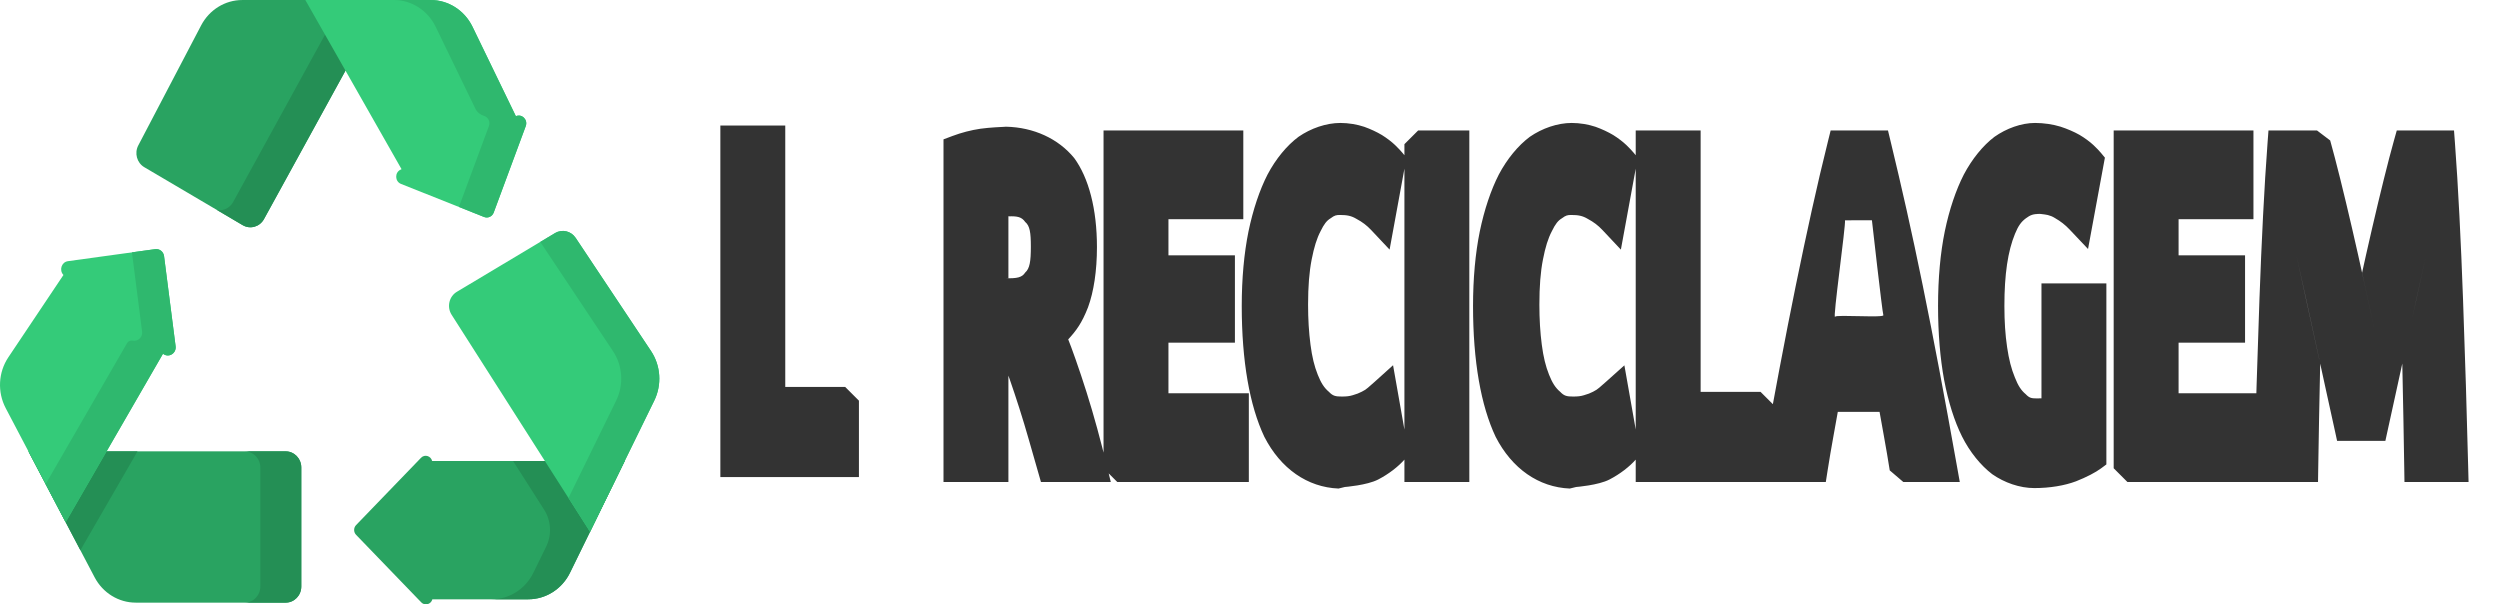 <?xml version="1.0" encoding="utf-8"?>
<svg width="182" height="44" viewBox="0 0 182 44" fill="none" xmlns="http://www.w3.org/2000/svg">
  <path d="M14.642 1.85L10.067 10.586C9.772 11.15 9.966 11.855 10.505 12.172L17.668 16.392C18.214 16.714 18.908 16.516 19.218 15.95L27.974 0.001H17.64C16.389 0.001 15.239 0.71 14.642 1.85Z" fill="#29A361"/>
  <path d="M27.974 0L19.218 15.95C18.907 16.515 18.214 16.714 17.668 16.392L15.798 15.291C16.254 15.367 16.728 15.15 16.97 14.71L25.047 0H27.974Z" fill="#248F55"/>
  <path d="M37.555 8.459L34.4 1.949C33.821 0.755 32.641 0.001 31.351 0.001H22.228L29.233 12.317C29.21 12.327 29.187 12.338 29.164 12.349C28.723 12.554 28.741 13.209 29.192 13.389L35.241 15.796C35.521 15.908 35.836 15.762 35.943 15.472L38.275 9.18C38.447 8.714 37.995 8.265 37.555 8.459Z" fill="#34CB79"/>
  <path d="M38.275 9.179L35.943 15.472C35.836 15.763 35.521 15.908 35.241 15.796L33.41 15.067L35.592 9.179C35.716 8.845 35.518 8.52 35.234 8.435C34.963 8.353 34.732 8.17 34.606 7.909L31.716 1.949C31.138 0.755 29.959 0 28.669 0H31.351C32.641 0 33.82 0.755 34.399 1.949L37.555 8.459C37.995 8.265 38.447 8.714 38.275 9.179Z" fill="#2FB86E"/>
  <path d="M31.459 33.559C31.374 33.198 30.924 33.043 30.65 33.328L25.922 38.227C25.734 38.422 25.734 38.739 25.922 38.934L30.668 43.853C30.941 44.135 31.386 43.984 31.476 43.629H38.455C39.74 43.629 40.916 42.881 41.497 41.693L45.479 33.559H31.459V33.559Z" fill="#29A361"/>
  <path d="M37.351 33.559L39.614 37.108C40.125 37.91 40.182 38.935 39.762 39.793L38.831 41.694C38.251 42.881 37.075 43.629 35.79 43.629H38.455C39.739 43.629 40.916 42.881 41.497 41.694L45.479 33.559H37.351V33.559Z" fill="#248F55"/>
  <path d="M21.935 42.694V34.036C21.935 33.385 21.426 32.857 20.798 32.857H2.068L6.888 42.028C7.486 43.165 8.635 43.872 9.884 43.872H20.798C21.426 43.872 21.935 43.345 21.935 42.694Z" fill="#29A361"/>
  <path d="M10.011 32.858L5.852 40.057L2.068 32.858H10.011Z" fill="#248F55"/>
  <path d="M21.935 34.036V42.694C21.935 43.345 21.426 43.872 20.798 43.872H17.815C18.443 43.872 18.952 43.345 18.952 42.694V34.036C18.952 33.385 18.443 32.858 17.815 32.858H20.798C21.426 32.858 21.935 33.385 21.935 34.036Z" fill="#248F55"/>
  <path d="M12.785 25.207L11.944 18.647C11.902 18.323 11.615 18.095 11.302 18.138L4.948 19.013C4.469 19.079 4.291 19.682 4.619 20.018L0.609 26.008C-0.127 27.106 -0.201 28.54 0.416 29.714L4.78 38.017L11.865 25.751C11.868 25.753 11.87 25.755 11.873 25.757C12.277 26.075 12.851 25.728 12.785 25.207Z" fill="#34CB79"/>
  <path d="M11.873 25.757C11.87 25.755 11.868 25.753 11.866 25.751L4.78 38.016L3.322 35.244L9.09 25.259L9.25 24.982C9.337 24.83 9.508 24.765 9.675 24.798C9.676 24.799 9.677 24.799 9.678 24.799C10.033 24.865 10.398 24.558 10.344 24.136L9.605 18.371L11.302 18.138C11.614 18.095 11.902 18.323 11.944 18.646L12.785 25.207C12.852 25.729 12.277 26.075 11.873 25.757Z" fill="#2FB86E"/>
  <path d="M47.396 25.557L41.91 17.32C41.574 16.814 40.919 16.662 40.406 16.968L33.257 21.244C32.69 21.583 32.516 22.348 32.877 22.914L42.955 38.715L47.631 29.164C48.197 28.008 48.106 26.624 47.396 25.557Z" fill="#34CB79"/>
  <path d="M47.63 29.165L42.954 38.715L41.386 36.255L44.857 29.164C45.423 28.008 45.333 26.624 44.622 25.557L39.331 17.612L40.406 16.969C40.919 16.661 41.574 16.814 41.91 17.32L47.396 25.557C48.107 26.624 48.196 28.009 47.63 29.165Z" fill="#2FB86E"/>
  <path d="M 164.414 13.795 C 165.177 13.601 165.911 13.498 166.554 13.49 C 167.23 13.489 167.9 13.611 168.465 13.839 C 169.037 14.085 169.321 14.317 169.693 14.683 C 170.183 14.249 170.358 14.188 170.923 13.902 C 171.517 13.612 172.219 13.448 172.921 13.436 C 173.62 13.436 174.321 13.574 174.905 13.847 C 175.506 14.127 176.064 14.653 176.488 15.301 C 176.894 15.946 177.23 16.835 177.465 17.889 C 177.694 18.939 177.818 20.259 177.831 21.795 L 177.927 33.73 L 174.607 33.758 L 174.513 22.076 C 174.5 20.229 174.344 18.948 174.027 18.142 C 173.893 17.769 173.74 17.574 173.499 17.406 C 173.26 17.24 173.035 17.168 172.654 17.181 C 172.371 17.176 172.134 17.238 171.832 17.391 C 171.518 17.543 171.394 17.635 171.192 17.804 C 171.346 18.377 171.39 18.74 171.469 19.453 C 171.548 20.165 171.593 20.97 171.599 21.848 L 171.695 33.783 L 168.375 33.81 L 168.281 22.129 C 168.268 20.282 168.114 18.999 167.796 18.195 C 167.662 17.822 167.509 17.627 167.268 17.459 C 167.029 17.293 166.804 17.221 166.423 17.234 C 166.01 17.231 165.743 17.299 165.333 17.447 L 165.464 33.836 L 162.144 33.863 L 161.989 14.634 L 162.295 14.503 C 162.942 14.227 163.66 13.986 164.414 13.795 Z M 162.995 15.296 L 163.136 32.855 L 164.456 32.844 L 164.327 16.773 L 164.638 16.645 C 165.267 16.388 165.892 16.245 166.415 16.234 C 166.933 16.239 167.464 16.377 167.84 16.638 C 168.213 16.898 168.533 17.348 168.73 17.837 C 169.076 18.758 169.264 20.216 169.281 22.121 L 169.367 32.802 L 170.687 32.791 L 170.599 21.856 C 170.593 21.002 170.552 20.248 170.475 19.564 C 170.401 18.884 170.296 18.297 170.151 17.766 L 170.073 17.479 L 170.287 17.276 C 170.62 16.959 171.009 16.685 171.39 16.494 C 171.79 16.305 172.245 16.192 172.646 16.181 C 173.164 16.186 173.695 16.324 174.071 16.585 C 174.444 16.845 174.764 17.295 174.961 17.784 C 175.306 18.706 175.496 20.163 175.513 22.068 L 175.599 32.75 L 176.919 32.738 L 176.831 21.803 C 176.82 20.309 176.708 19.093 176.489 18.103 C 176.274 17.117 176.004 16.39 175.646 15.839 C 175.304 15.289 174.946 14.969 174.483 14.753 C 174.003 14.53 173.524 14.426 172.929 14.436 C 172.335 14.436 171.853 14.546 171.371 14.796 C 170.863 15.048 170.416 15.352 169.977 15.744 L 169.58 16.101 L 169.254 15.683 C 168.896 15.223 168.539 14.941 168.083 14.763 C 167.621 14.565 167.146 14.481 166.562 14.49 C 165.984 14.494 165.371 14.581 164.662 14.763 C 163.944 14.944 163.514 15.09 162.995 15.296 Z M 154.68 16.152 C 155.158 16.166 155.672 16.346 156.005 16.667 C 156.324 16.975 156.59 17.478 156.743 18.041 C 157.032 19.099 157.184 20.551 157.199 22.331 L 157.203 22.831 L 151.892 22.876 L 151.91 22.355 C 151.971 20.595 152.183 19.141 152.536 18.06 C 152.728 17.495 153.012 16.993 153.344 16.683 C 153.69 16.36 154.204 16.173 154.68 16.152 Z M 154.027 17.413 C 153.802 17.625 153.636 17.902 153.486 18.374 C 153.153 19.369 153.006 20.412 152.931 21.867 L 156.192 21.839 C 156.158 20.35 156.046 19.285 155.779 18.303 C 155.654 17.846 155.518 17.586 155.311 17.387 C 155.118 17.202 154.983 17.132 154.688 17.152 C 154.392 17.138 154.239 17.215 154.027 17.413 Z M 153.106 27.327 C 153.215 28.055 153.376 28.653 153.611 29.18 C 153.831 29.693 154.081 30.032 154.438 30.292 C 154.766 30.56 155.13 30.661 155.686 30.646 C 156.156 30.648 156.53 30.565 156.918 30.375 C 157.342 30.175 157.617 30.022 157.789 29.893 L 158.432 29.411 L 159.078 32.964 L 158.879 33.145 C 158.607 33.394 158.153 33.676 157.581 33.946 C 156.978 34.223 156.222 34.378 155.42 34.39 C 154.361 34.389 153.382 34.11 152.628 33.599 C 151.901 33.078 151.266 32.315 150.805 31.407 C 150.361 30.504 150.028 29.401 149.831 28.166 C 149.639 26.946 149.536 25.586 149.522 24.127 C 149.498 20.598 149.938 17.927 150.814 16.233 C 151.739 14.528 153.094 13.578 154.659 13.519 C 155.53 13.522 156.368 13.752 157.004 14.196 C 157.637 14.639 158.172 15.356 158.542 16.213 C 159.236 17.877 159.607 20.231 159.634 23.177 C 159.636 23.441 159.638 23.712 159.64 23.988 C 159.642 24.273 159.635 24.57 159.619 24.866 L 159.595 25.336 L 152.922 25.393 C 152.955 26.091 152.994 26.586 153.106 27.327 Z M 151.903 24.911 L 151.888 24.401 L 158.638 24.344 C 158.64 24.227 158.642 24.265 158.64 23.996 C 158.638 23.72 158.636 23.449 158.634 23.185 C 158.613 20.311 158.282 18.149 157.62 16.601 C 157.312 15.853 156.938 15.37 156.432 15.016 C 155.929 14.665 155.397 14.503 154.667 14.519 C 153.39 14.484 152.473 15.166 151.7 16.697 C 150.874 18.239 150.492 20.674 150.522 24.119 C 150.534 25.546 150.631 26.83 150.819 28.01 C 151 29.179 151.287 30.137 151.7 30.961 C 152.099 31.774 152.573 32.35 153.202 32.781 C 153.804 33.22 154.491 33.407 155.412 33.39 C 156.12 33.388 156.666 33.281 157.154 33.042 C 157.678 32.798 157.798 32.72 157.993 32.582 L 157.722 31.092 C 157.605 31.153 157.8 31.063 157.346 31.279 C 156.854 31.505 156.268 31.636 155.694 31.646 C 154.992 31.641 154.323 31.438 153.834 31.089 C 153.38 30.731 152.973 30.195 152.697 29.584 C 152.436 28.985 152.239 28.261 152.118 27.477 C 152.002 26.704 151.93 25.839 151.903 24.911 Z M 144.849 29.811 L 144.628 29.959 C 144.352 30.145 144.03 30.31 143.721 30.422 C 143.402 30.53 143.03 30.595 142.683 30.601 C 141.645 30.568 140.726 29.979 140.15 28.966 C 139.631 27.966 139.346 26.259 139.325 23.961 C 139.307 21.426 139.559 19.518 140.065 18.34 C 140.337 17.734 140.731 17.204 141.183 16.881 C 141.639 16.555 142.257 16.376 142.867 16.361 C 143.085 16.361 143.339 16.379 143.59 16.415 C 143.851 16.455 144.146 16.532 144.422 16.634 L 144.744 16.752 Z M 143.446 17.405 C 143.229 17.373 143.052 17.359 142.874 17.361 C 142.406 17.355 142.091 17.461 141.764 17.694 C 141.433 17.931 141.193 18.236 140.981 18.74 C 140.513 19.781 140.303 21.486 140.325 23.953 C 140.34 26.175 140.565 27.651 141.032 28.494 C 141.442 29.325 141.915 29.65 142.675 29.601 C 142.939 29.603 143.15 29.566 143.389 29.478 C 143.635 29.394 143.699 29.356 143.845 29.273 L 143.75 17.466 C 143.648 17.439 143.652 17.433 143.446 17.405 Z M 146.813 36.498 C 146.546 37.465 146.154 38.305 145.68 38.933 C 145.195 39.556 144.577 40.057 143.921 40.361 C 143.271 40.648 142.528 40.806 141.794 40.818 C 141.183 40.821 140.537 40.732 139.926 40.561 C 139.311 40.384 138.707 40.101 138.183 39.75 L 137.914 39.569 L 138.579 35.854 L 139.224 36.331 C 139.52 36.551 139.863 36.732 140.307 36.91 C 140.73 37.084 141.121 37.158 141.577 37.15 C 142.349 37.168 142.839 36.929 143.246 36.326 C 143.7 35.745 143.895 34.74 143.877 33.157 L 143.876 33.05 C 143.79 33.085 143.964 33.027 143.62 33.146 C 143.253 33.269 142.804 33.34 142.355 33.346 C 140.531 33.324 139.065 32.422 138.179 30.78 C 137.359 29.166 136.923 26.864 136.897 23.982 C 136.885 22.448 136.981 21.039 137.18 19.801 C 137.385 18.552 137.724 17.443 138.175 16.544 C 138.642 15.638 139.289 14.877 140.046 14.388 C 140.808 13.896 141.8 13.637 142.87 13.619 C 143.57 13.615 144.29 13.709 144.965 13.892 C 145.631 14.075 146.259 14.327 146.796 14.626 L 147.049 14.767 L 147.195 32.949 C 147.205 34.325 147.074 35.529 146.813 36.498 Z M 146.195 32.957 L 146.053 15.362 C 145.647 15.157 145.313 15.021 144.702 14.856 C 144.095 14.687 143.51 14.611 142.879 14.619 C 141.934 14.619 141.222 14.818 140.588 15.228 C 139.949 15.641 139.466 16.19 139.067 16.996 C 138.648 17.813 138.357 18.778 138.167 19.961 C 137.973 21.154 137.883 22.478 137.897 23.974 C 137.915 26.768 138.295 28.846 139.068 30.322 C 139.771 31.767 140.789 32.398 142.347 32.346 C 142.723 32.346 143.013 32.303 143.292 32.202 C 143.591 32.1 143.85 31.981 144.112 31.823 L 144.861 31.37 L 144.877 33.149 C 144.885 34.838 144.592 36.144 144.052 36.918 C 143.463 37.673 142.575 38.116 141.586 38.15 C 141.033 38.15 140.451 38.04 139.935 37.838 C 139.442 37.638 139.495 37.647 139.293 37.541 L 139.015 39.096 C 139.384 39.317 139.659 39.45 140.198 39.599 C 140.741 39.756 141.247 39.825 141.786 39.818 C 142.42 39.818 142.961 39.703 143.511 39.449 C 144.056 39.213 144.483 38.864 144.886 38.325 C 145.303 37.792 145.61 37.123 145.849 36.234 C 146.094 35.345 146.207 34.275 146.195 32.957 Z M 127.356 28.139 C 127.352 27.46 127.417 26.852 127.552 26.388 C 127.688 25.921 127.916 25.49 128.173 25.185 C 128.442 24.889 128.809 24.636 129.169 24.496 C 129.516 24.374 129.923 24.302 130.306 24.295 C 130.872 24.295 131.488 24.401 132.068 24.599 L 132.401 24.712 L 132.456 31.466 L 132.097 31.573 C 131.492 31.753 130.892 31.853 130.367 31.861 C 129.475 31.847 128.669 31.497 128.137 30.901 C 127.653 30.282 127.373 29.309 127.356 28.139 Z M 128.907 30.263 C 129.249 30.718 129.667 30.887 130.359 30.861 C 130.804 30.861 131.056 30.813 131.45 30.715 L 131.407 25.438 C 131.034 25.335 130.791 25.287 130.314 25.295 C 130.014 25.294 129.774 25.336 129.511 25.436 C 129.264 25.518 129.102 25.629 128.925 25.843 C 128.738 26.046 128.622 26.291 128.512 26.668 C 128.401 27.048 128.348 27.511 128.356 28.13 C 128.355 29.172 128.52 29.831 128.907 30.263 Z M 127.977 14 C 128.534 13.832 129.172 13.738 129.817 13.73 C 131.19 13.745 132.419 14.357 133.304 15.468 C 134.149 16.599 134.609 18.376 134.634 20.646 L 134.739 33.546 L 134.415 33.67 C 133.752 33.923 133.057 34.13 132.366 34.285 C 131.668 34.44 130.955 34.523 130.281 34.531 C 129.589 34.533 128.892 34.414 128.279 34.19 C 127.655 33.95 127.058 33.536 126.588 33.021 C 126.131 32.5 125.739 31.812 125.464 31.04 C 125.195 30.263 125.047 29.288 125.036 28.195 C 125.03 27.177 125.145 26.242 125.373 25.466 C 125.607 24.691 125.956 23.992 126.377 23.451 C 126.806 22.916 127.359 22.468 127.946 22.18 C 128.537 21.905 129.226 21.749 129.908 21.737 C 130.537 21.734 130.857 21.785 131.378 21.885 L 131.369 20.782 C 131.365 19.438 131.203 18.612 130.838 18.159 C 130.524 17.687 130.145 17.517 129.497 17.547 C 129.118 17.547 128.797 17.594 128.464 17.698 C 128.128 17.797 127.794 17.95 127.406 18.182 L 126.795 18.547 L 126.085 14.867 L 126.394 14.69 C 126.884 14.408 127.431 14.171 127.977 14 Z M 127.204 15.386 L 127.515 16.997 C 127.742 16.892 127.775 16.863 128.175 16.74 C 128.581 16.62 129.042 16.553 129.489 16.547 C 130.352 16.563 131.136 16.935 131.64 17.562 C 132.093 18.208 132.353 19.328 132.369 20.774 L 132.383 22.506 L 132.388 23.159 L 131.757 22.994 C 131.066 22.813 130.473 22.73 129.917 22.737 C 129.34 22.737 128.862 22.843 128.378 23.082 C 127.89 23.308 127.513 23.614 127.162 24.07 C 126.797 24.522 126.535 25.055 126.331 25.752 C 126.121 26.445 126.026 27.233 126.036 28.187 C 126.041 29.21 126.161 30.023 126.408 30.708 C 126.645 31.399 126.939 31.92 127.334 32.355 C 127.717 32.793 128.115 33.07 128.627 33.252 C 129.149 33.452 129.669 33.54 130.273 33.531 C 130.893 33.527 131.5 33.456 132.148 33.309 C 132.804 33.164 133.214 33.04 133.733 32.856 L 133.634 20.654 C 133.625 18.502 133.267 17.025 132.512 16.078 C 131.799 15.109 130.97 14.693 129.825 14.73 C 129.249 14.732 128.754 14.804 128.271 14.956 C 127.776 15.108 127.544 15.212 127.204 15.386 Z M 120.416 33.046 C 119.794 32.134 119.449 30.677 119.429 28.819 L 119.244 5.878 L 122.557 5.076 L 122.562 5.706 L 122.75 28.863 C 122.75 29.654 122.838 30.121 123.055 30.404 C 123.227 30.699 123.517 30.85 124.077 30.963 L 124.514 31.051 L 124.142 34.569 L 123.68 34.55 C 122.252 34.492 121.1 33.955 120.416 33.046 Z M 123.246 33.528 L 123.429 31.807 C 122.918 31.616 122.565 31.415 122.23 30.969 C 121.937 30.509 121.762 29.764 121.75 28.871 L 121.567 6.344 L 120.25 6.664 L 120.429 28.811 C 120.437 30.561 120.69 31.734 121.232 32.469 C 121.714 33.211 122.278 33.444 123.246 33.528 Z M 112.084 33.894 C 111.386 33.349 110.78 32.569 110.339 31.648 C 109.915 30.737 109.598 29.632 109.411 28.398 C 109.226 27.179 109.129 25.832 109.116 24.397 C 109.095 21.228 109.526 18.669 110.387 16.828 C 111.309 14.956 112.818 13.918 114.684 13.858 C 115.25 13.858 115.813 13.955 116.279 14.134 C 116.721 14.312 117.163 14.554 117.551 14.833 L 117.818 15.024 L 116.988 18.741 L 116.362 18.185 C 115.874 17.752 115.416 17.577 114.823 17.599 C 114.42 17.588 114.168 17.693 113.879 17.935 C 113.58 18.185 113.356 18.519 113.156 19.062 C 112.721 20.184 112.523 21.923 112.544 24.369 C 112.553 25.391 112.604 26.321 112.7 27.186 C 112.792 28.036 112.942 28.727 113.162 29.317 C 113.37 29.897 113.61 30.294 113.942 30.601 C 114.227 30.905 114.526 31.012 115.011 30.991 C 115.361 30.993 115.618 30.943 115.883 30.824 C 116.168 30.703 116.413 30.558 116.673 30.356 L 117.295 29.871 L 118.061 33.339 L 117.852 33.531 C 117.53 33.825 117.085 34.112 116.58 34.348 C 116.054 34.587 115.434 34.723 114.825 34.734 C 113.78 34.731 112.815 34.435 112.084 33.894 Z M 114.817 33.734 C 115.323 33.735 115.736 33.645 116.158 33.442 C 116.604 33.238 116.745 33.143 116.958 32.98 L 116.645 31.562 C 116.523 31.628 116.619 31.593 116.278 31.742 C 115.913 31.893 115.462 31.983 115.019 31.991 C 114.355 31.98 113.705 31.733 113.248 31.321 C 112.836 30.915 112.474 30.331 112.224 29.661 C 111.984 29.005 111.806 28.198 111.706 27.294 C 111.608 26.403 111.553 25.423 111.544 24.377 C 111.527 21.869 111.757 19.948 112.222 18.707 C 112.47 18.068 112.826 17.512 113.237 17.168 C 113.658 16.815 114.247 16.618 114.815 16.599 C 115.588 16.609 115.869 16.743 116.354 16.993 L 116.696 15.46 C 116.448 15.303 116.297 15.216 115.91 15.064 C 115.544 14.913 115.17 14.85 114.692 14.858 C 113.108 14.828 112.047 15.58 111.291 17.256 C 110.472 18.965 110.089 21.306 110.116 24.389 C 110.127 25.792 110.22 27.067 110.399 28.248 C 110.572 29.418 110.848 30.386 111.244 31.223 C 111.628 32.051 112.086 32.647 112.692 33.1 C 113.263 33.559 113.92 33.753 114.817 33.734 Z M 103.496 11.319 C 103.15 10.864 102.933 10.211 102.927 9.515 C 102.921 8.819 103.128 8.163 103.466 7.702 C 103.84 7.26 104.388 6.976 104.917 6.943 C 105.446 6.967 105.999 7.242 106.379 7.679 C 106.723 8.133 106.942 8.786 106.948 9.482 C 106.954 10.179 106.745 10.835 106.409 11.294 C 106.036 11.737 105.487 12.021 104.958 12.054 C 104.428 12.03 103.876 11.755 103.496 11.319 Z M 104.949 11.054 C 105.246 11.08 105.406 10.988 105.621 10.678 C 105.871 10.387 105.952 10.043 105.948 9.49 C 105.944 8.937 105.857 8.594 105.602 8.308 C 105.383 8.002 105.222 7.911 104.926 7.943 C 104.629 7.917 104.468 8.01 104.252 8.32 C 104.002 8.609 103.923 8.953 103.927 9.507 C 103.931 10.061 104.016 10.404 104.272 10.688 C 104.492 10.994 104.652 11.086 104.949 11.054 Z M 103.318 14.423 L 106.638 14.395 L 106.797 34.333 L 103.477 34.361 Z M 105.789 33.341 L 105.646 15.403 L 104.326 15.415 L 104.469 33.353 Z M 96.034 34.029 C 95.338 33.485 94.727 32.708 94.292 31.785 C 93.862 30.875 93.548 29.767 93.362 28.533 C 93.178 27.314 93.081 25.968 93.068 24.533 C 93.046 21.364 93.478 18.805 94.339 16.964 C 95.261 15.092 96.768 14.054 98.636 13.994 C 99.201 13.994 99.766 14.086 100.23 14.27 C 100.673 14.447 101.114 14.69 101.502 14.969 L 101.769 15.16 L 100.939 18.876 L 100.313 18.322 C 99.824 17.889 99.366 17.713 98.774 17.735 C 98.371 17.724 98.119 17.829 97.83 18.071 C 97.53 18.321 97.312 18.656 97.106 19.198 C 96.679 20.323 96.474 22.059 96.495 24.505 C 96.504 25.527 96.555 26.456 96.65 27.32 C 96.744 28.172 96.893 28.862 97.112 29.452 C 97.32 30.032 97.561 30.429 97.893 30.737 C 98.179 31.041 98.476 31.148 98.962 31.127 C 99.311 31.129 99.569 31.079 99.834 30.96 C 100.119 30.838 100.365 30.694 100.625 30.492 L 101.248 30.007 L 102.012 33.474 L 101.804 33.666 C 101.482 33.961 101.036 34.248 100.532 34.484 C 100.005 34.724 99.384 34.859 98.776 34.87 C 97.732 34.867 96.765 34.571 96.034 34.029 Z M 98.768 33.87 C 99.274 33.871 99.687 33.782 100.109 33.578 C 100.555 33.374 100.697 33.279 100.909 33.117 L 100.596 31.697 C 100.474 31.764 100.57 31.729 100.229 31.878 C 99.864 32.029 99.412 32.119 98.97 32.127 C 98.304 32.116 97.657 31.869 97.199 31.457 C 96.789 31.051 96.426 30.468 96.174 29.798 C 95.935 29.142 95.758 28.334 95.656 27.432 C 95.559 26.54 95.504 25.559 95.495 24.513 C 95.478 22.005 95.701 20.082 96.172 18.842 C 96.415 18.202 96.777 17.648 97.188 17.304 C 97.609 16.951 98.198 16.754 98.766 16.735 C 99.539 16.745 99.82 16.879 100.305 17.129 L 100.647 15.596 C 100.399 15.44 100.247 15.353 99.86 15.2 C 99.494 15.054 99.121 14.986 98.644 14.994 C 97.058 14.964 95.999 15.716 95.243 17.392 C 94.424 19.101 94.04 21.442 94.068 24.525 C 94.079 25.928 94.172 27.204 94.35 28.384 C 94.524 29.555 94.802 30.521 95.196 31.359 C 95.585 32.184 96.038 32.783 96.643 33.236 C 97.213 33.695 97.872 33.889 98.768 33.87 Z M 86.49 16.73 C 86.969 16.744 87.483 16.925 87.815 17.245 C 88.134 17.553 88.394 18.058 88.553 18.618 C 88.839 19.677 88.994 21.129 89.009 22.909 L 89.013 23.409 L 83.701 23.454 L 83.719 22.933 C 83.78 21.173 83.994 19.718 84.345 18.638 C 84.537 18.073 84.822 17.571 85.154 17.261 C 85.5 16.938 86.014 16.751 86.49 16.73 Z M 85.837 17.992 C 85.611 18.203 85.445 18.48 85.295 18.952 C 84.964 19.948 84.815 20.991 84.741 22.445 L 88.002 22.417 C 87.968 20.928 87.859 19.861 87.589 18.882 C 87.469 18.422 87.327 18.164 87.121 17.965 C 86.928 17.779 86.793 17.71 86.498 17.73 C 86.202 17.716 86.049 17.793 85.837 17.992 Z M 84.916 27.905 C 85.024 28.633 85.187 29.231 85.422 29.758 C 85.64 30.271 85.896 30.602 86.248 30.87 C 86.584 31.125 86.94 31.239 87.497 31.224 C 87.966 31.226 88.341 31.143 88.728 30.953 C 89.152 30.753 89.428 30.6 89.598 30.472 L 90.242 29.986 L 90.889 33.542 L 90.689 33.724 C 90.415 33.973 89.962 34.254 89.392 34.524 C 88.788 34.801 88.033 34.956 87.23 34.967 C 86.172 34.967 85.192 34.688 84.439 34.177 C 83.711 33.656 83.077 32.894 82.615 31.985 C 82.17 31.082 81.838 29.979 81.641 28.744 C 81.449 27.524 81.346 26.165 81.333 24.705 C 81.308 21.176 81.736 18.499 82.623 16.81 C 83.525 15.093 84.905 14.156 86.468 14.097 C 87.339 14.1 88.177 14.33 88.814 14.774 C 89.446 15.216 89.981 15.935 90.352 16.791 C 91.046 18.455 91.417 20.808 91.443 23.754 C 91.446 24.019 91.448 24.291 91.449 24.567 C 91.451 24.852 91.445 25.148 91.428 25.446 L 91.403 25.914 L 84.732 25.971 C 84.764 26.668 84.803 27.165 84.916 27.905 Z M 83.714 25.488 L 83.701 24.979 L 90.447 24.922 C 90.449 24.806 90.451 24.843 90.449 24.574 C 90.448 24.299 90.446 24.028 90.443 23.765 C 90.423 20.891 90.092 18.727 89.43 17.179 C 89.122 16.43 88.748 15.948 88.241 15.594 C 87.738 15.243 87.206 15.081 86.476 15.097 C 85.201 15.062 84.307 15.757 83.509 17.276 C 82.696 18.823 82.302 21.252 82.333 24.697 C 82.344 26.123 82.441 27.408 82.629 28.588 C 82.81 29.757 83.096 30.715 83.51 31.539 C 83.909 32.352 84.383 32.928 85.013 33.359 C 85.614 33.797 86.302 33.985 87.221 33.967 C 87.929 33.966 88.476 33.859 88.966 33.62 C 89.488 33.376 89.608 33.298 89.803 33.16 L 89.532 31.67 C 89.415 31.731 89.609 31.641 89.156 31.857 C 88.664 32.083 88.078 32.214 87.505 32.224 C 86.803 32.219 86.122 32.029 85.644 31.666 C 85.182 31.316 84.782 30.773 84.506 30.16 C 84.247 29.563 84.048 28.839 83.928 28.055 C 83.811 27.281 83.739 26.416 83.714 25.488 Z M 71.221 11.422 L 71.631 11.345 C 72.049 11.266 72.526 11.222 73.014 11.217 C 73.596 11.216 74.177 11.306 74.665 11.489 C 75.166 11.676 75.646 12.022 76.01 12.434 C 76.361 12.856 76.659 13.455 76.852 14.135 C 77.035 14.808 77.135 15.66 77.145 16.625 C 77.153 18.538 76.769 20.011 76.057 20.878 C 75.303 21.708 74.166 22.182 72.832 22.211 L 71.307 22.224 Z M 72.824 21.211 C 73.972 21.22 74.735 20.918 75.301 20.224 C 75.906 19.563 76.167 18.422 76.145 16.633 C 76.139 15.722 76.057 14.998 75.888 14.402 C 75.729 13.809 75.533 13.402 75.251 13.085 C 74.979 12.756 74.698 12.568 74.315 12.425 C 73.919 12.278 73.52 12.21 73.022 12.217 C 72.576 12.22 72.476 12.234 72.227 12.264 L 72.299 21.216 Z M 72.963 8.367 C 73.94 8.362 74.879 8.512 75.682 8.81 C 76.496 9.114 77.246 9.643 77.836 10.303 C 78.414 10.972 78.89 11.865 79.211 12.892 C 79.525 13.916 79.695 15.177 79.708 16.603 C 79.719 18.377 79.46 19.885 78.956 21.021 C 78.436 22.151 77.875 22.828 77.131 23.428 C 77.323 23.863 77.47 24.207 77.81 25.036 C 78.153 25.869 78.505 26.789 78.865 27.789 C 79.227 28.788 79.579 29.822 79.922 30.881 C 80.264 31.943 80.561 32.967 80.804 33.935 L 80.959 34.551 L 77.513 34.581 L 77.41 34.214 C 77.209 33.5 76.958 32.695 76.656 31.789 C 76.353 30.881 76.037 29.984 75.708 29.088 C 75.379 28.193 75.05 27.335 74.721 26.512 C 74.392 25.689 74.218 25.273 74.003 24.777 C 73.824 24.801 73.776 24.81 73.46 24.837 C 73.145 24.865 72.819 24.881 72.504 24.884 L 72.329 24.886 L 72.406 34.624 L 69.034 34.652 L 68.829 9.151 L 69.174 9.037 C 70.463 8.61 71.752 8.381 72.963 8.367 Z M 69.835 9.874 L 70.026 33.644 L 71.398 33.632 L 71.321 23.894 L 72.496 23.884 C 72.791 23.881 73.077 23.867 73.373 23.841 C 73.667 23.816 73.943 23.78 74.22 23.731 L 74.604 23.665 L 74.763 24.02 C 75.021 24.6 75.318 25.311 75.649 26.141 C 75.98 26.97 76.315 27.841 76.646 28.743 C 76.979 29.646 77.299 30.557 77.604 31.473 C 77.91 32.389 78.081 32.941 78.267 33.575 L 79.674 33.563 C 79.47 32.801 79.308 32.236 78.97 31.188 C 78.629 30.136 78.283 29.12 77.925 28.129 C 77.569 27.139 77.223 26.238 76.886 25.416 C 76.548 24.593 76.273 23.948 76.056 23.476 L 75.875 23.083 L 76.233 22.851 C 77.017 22.341 77.592 21.629 78.044 20.609 C 78.512 19.597 78.725 18.299 78.708 16.611 C 78.699 15.247 78.551 14.13 78.255 13.188 C 77.971 12.248 77.596 11.536 77.084 10.963 C 76.586 10.383 76.032 10.008 75.332 9.748 C 74.621 9.483 73.864 9.356 72.971 9.367 C 71.844 9.373 70.924 9.54 69.835 9.874 Z M 54.793 35.056 L 54.585 9.058 L 58.013 9.029 L 58.192 31.25 L 64.099 31.2 L 64.128 34.978 Z M 63.107 32.208 L 57.2 32.258 L 57.021 10.037 L 55.593 10.05 L 55.785 34.048 L 63.12 33.986 Z" style=""/>
  <path d="M 164.414 13.795 C 165.177 13.601 165.911 13.498 166.554 13.49 C 167.23 13.489 167.9 13.611 168.465 13.839 C 169.037 14.085 169.321 14.317 169.693 14.683 C 170.183 14.249 170.358 14.188 170.923 13.902 C 171.517 13.612 172.219 13.448 172.921 13.436 C 173.62 13.436 174.321 13.574 174.905 13.847 C 175.506 14.127 176.064 14.653 176.488 15.301 C 176.894 15.946 177.23 16.835 177.465 17.889 C 177.694 18.939 177.818 20.259 177.831 21.795 L 177.927 33.73 L 174.607 33.758 L 174.513 22.076 C 174.5 20.229 174.344 18.948 174.027 18.142 C 173.893 17.769 173.74 17.574 173.499 17.406 C 173.26 17.24 173.035 17.168 172.654 17.181 C 172.371 17.176 172.134 17.238 171.832 17.391 C 171.518 17.543 171.394 17.635 171.192 17.804 C 171.346 18.377 171.39 18.74 171.469 19.453 C 171.548 20.165 171.593 20.97 171.599 21.848 L 171.695 33.783 L 168.375 33.81 L 168.281 22.129 C 168.268 20.282 168.114 18.999 167.796 18.195 C 167.662 17.822 167.509 17.627 167.268 17.459 C 167.029 17.293 166.804 17.221 166.423 17.234 C 166.01 17.231 165.743 17.299 165.333 17.447 L 165.464 33.836 L 162.144 33.863 L 161.989 14.634 L 162.295 14.503 C 162.942 14.227 163.66 13.986 164.414 13.795 Z M 162.995 15.296 L 163.136 32.855 L 164.456 32.844 L 164.327 16.773 L 164.638 16.645 C 165.267 16.388 165.892 16.245 166.415 16.234 C 166.933 16.239 167.464 16.377 167.84 16.638 C 168.213 16.898 168.533 17.348 168.73 17.837 C 169.076 18.758 169.264 20.216 169.281 22.121 L 169.367 32.802 L 170.687 32.791 L 170.599 21.856 C 170.593 21.002 170.552 20.248 170.475 19.564 C 170.401 18.884 170.296 18.297 170.151 17.766 L 170.073 17.479 L 170.287 17.276 C 170.62 16.959 171.009 16.685 171.39 16.494 C 171.79 16.305 172.245 16.192 172.646 16.181 C 173.164 16.186 173.695 16.324 174.071 16.585 C 174.444 16.845 174.764 17.295 174.961 17.784 C 175.306 18.706 175.496 20.163 175.513 22.068 L 175.599 32.75 L 176.919 32.738 L 176.831 21.803 C 176.82 20.309 176.708 19.093 176.489 18.103 C 176.274 17.117 176.004 16.39 175.646 15.839 C 175.304 15.289 174.946 14.969 174.483 14.753 C 174.003 14.53 173.524 14.426 172.929 14.436 C 172.335 14.436 171.853 14.546 171.371 14.796 C 170.863 15.048 170.416 15.352 169.977 15.744 L 169.58 16.101 L 169.254 15.683 C 168.896 15.223 168.539 14.941 168.083 14.763 C 167.621 14.565 167.146 14.481 166.562 14.49 C 165.984 14.494 165.371 14.581 164.662 14.763 C 163.944 14.944 163.514 15.09 162.995 15.296 Z M 154.68 16.152 C 155.158 16.166 155.672 16.346 156.005 16.667 C 156.324 16.975 156.59 17.478 156.743 18.041 C 157.032 19.099 157.184 20.551 157.199 22.331 L 157.203 22.831 L 151.892 22.876 L 151.91 22.355 C 151.971 20.595 152.183 19.141 152.536 18.06 C 152.728 17.495 153.012 16.993 153.344 16.683 C 153.69 16.36 154.204 16.173 154.68 16.152 Z M 154.027 17.413 C 153.802 17.625 153.636 17.902 153.486 18.374 C 153.153 19.369 153.006 20.412 152.931 21.867 L 156.192 21.839 C 156.158 20.35 156.046 19.285 155.779 18.303 C 155.654 17.846 155.518 17.586 155.311 17.387 C 155.118 17.202 154.983 17.132 154.688 17.152 C 154.392 17.138 154.239 17.215 154.027 17.413 Z M 153.106 27.327 C 153.215 28.055 153.376 28.653 153.611 29.18 C 153.831 29.693 154.081 30.032 154.438 30.292 C 154.766 30.56 155.13 30.661 155.686 30.646 C 156.156 30.648 156.53 30.565 156.918 30.375 C 157.342 30.175 157.617 30.022 157.789 29.893 L 158.432 29.411 L 159.078 32.964 L 158.879 33.145 C 158.607 33.394 158.153 33.676 157.581 33.946 C 156.978 34.223 156.222 34.378 155.42 34.39 C 154.361 34.389 153.382 34.11 152.628 33.599 C 151.901 33.078 151.266 32.315 150.805 31.407 C 150.361 30.504 150.028 29.401 149.831 28.166 C 149.639 26.946 149.536 25.586 149.522 24.127 C 149.498 20.598 149.938 17.927 150.814 16.233 C 151.739 14.528 153.094 13.578 154.659 13.519 C 155.53 13.522 156.368 13.752 157.004 14.196 C 157.637 14.639 158.172 15.356 158.542 16.213 C 159.236 17.877 159.607 20.231 159.634 23.177 C 159.636 23.441 159.638 23.712 159.64 23.988 C 159.642 24.273 159.635 24.57 159.619 24.866 L 159.595 25.336 L 152.922 25.393 C 152.955 26.091 152.994 26.586 153.106 27.327 Z M 151.903 24.911 L 151.888 24.401 L 158.638 24.344 C 158.64 24.227 158.642 24.265 158.64 23.996 C 158.638 23.72 158.636 23.449 158.634 23.185 C 158.613 20.311 158.282 18.149 157.62 16.601 C 157.312 15.853 156.938 15.37 156.432 15.016 C 155.929 14.665 155.397 14.503 154.667 14.519 C 153.39 14.484 152.473 15.166 151.7 16.697 C 150.874 18.239 150.492 20.674 150.522 24.119 C 150.534 25.546 150.631 26.83 150.819 28.01 C 151 29.179 151.287 30.137 151.7 30.961 C 152.099 31.774 152.573 32.35 153.202 32.781 C 153.804 33.22 154.491 33.407 155.412 33.39 C 156.12 33.388 156.666 33.281 157.154 33.042 C 157.678 32.798 157.798 32.72 157.993 32.582 L 157.722 31.092 C 157.605 31.153 157.8 31.063 157.346 31.279 C 156.854 31.505 156.268 31.636 155.694 31.646 C 154.992 31.641 154.323 31.438 153.834 31.089 C 153.38 30.731 152.973 30.195 152.697 29.584 C 152.436 28.985 152.239 28.261 152.118 27.477 C 152.002 26.704 151.93 25.839 151.903 24.911 Z M 144.849 29.811 L 144.628 29.959 C 144.352 30.145 144.03 30.31 143.721 30.422 C 143.402 30.53 143.03 30.595 142.683 30.601 C 141.645 30.568 140.726 29.979 140.15 28.966 C 139.631 27.966 139.346 26.259 139.325 23.961 C 139.307 21.426 139.559 19.518 140.065 18.34 C 140.337 17.734 140.731 17.204 141.183 16.881 C 141.639 16.555 142.257 16.376 142.867 16.361 C 143.085 16.361 143.339 16.379 143.59 16.415 C 143.851 16.455 144.146 16.532 144.422 16.634 L 144.744 16.752 Z M 143.446 17.405 C 143.229 17.373 143.052 17.359 142.874 17.361 C 142.406 17.355 142.091 17.461 141.764 17.694 C 141.433 17.931 141.193 18.236 140.981 18.74 C 140.513 19.781 140.303 21.486 140.325 23.953 C 140.34 26.175 140.565 27.651 141.032 28.494 C 141.442 29.325 141.915 29.65 142.675 29.601 C 142.939 29.603 143.15 29.566 143.389 29.478 C 143.635 29.394 143.699 29.356 143.845 29.273 L 143.75 17.466 C 143.648 17.439 143.652 17.433 143.446 17.405 Z M 146.813 36.498 C 146.546 37.465 146.154 38.305 145.68 38.933 C 145.195 39.556 144.577 40.057 143.921 40.361 C 143.271 40.648 142.528 40.806 141.794 40.818 C 141.183 40.821 140.537 40.732 139.926 40.561 C 139.311 40.384 138.707 40.101 138.183 39.75 L 137.914 39.569 L 138.579 35.854 L 139.224 36.331 C 139.52 36.551 139.863 36.732 140.307 36.91 C 140.73 37.084 141.121 37.158 141.577 37.15 C 142.349 37.168 142.839 36.929 143.246 36.326 C 143.7 35.745 143.895 34.74 143.877 33.157 L 143.876 33.05 C 143.79 33.085 143.964 33.027 143.62 33.146 C 143.253 33.269 142.804 33.34 142.355 33.346 C 140.531 33.324 139.065 32.422 138.179 30.78 C 137.359 29.166 136.923 26.864 136.897 23.982 C 136.885 22.448 136.981 21.039 137.18 19.801 C 137.385 18.552 137.724 17.443 138.175 16.544 C 138.642 15.638 139.289 14.877 140.046 14.388 C 140.808 13.896 141.8 13.637 142.87 13.619 C 143.57 13.615 144.29 13.709 144.965 13.892 C 145.631 14.075 146.259 14.327 146.796 14.626 L 147.049 14.767 L 147.195 32.949 C 147.205 34.325 147.074 35.529 146.813 36.498 Z M 146.195 32.957 L 146.053 15.362 C 145.647 15.157 145.313 15.021 144.702 14.856 C 144.095 14.687 143.51 14.611 142.879 14.619 C 141.934 14.619 141.222 14.818 140.588 15.228 C 139.949 15.641 139.466 16.19 139.067 16.996 C 138.648 17.813 138.357 18.778 138.167 19.961 C 137.973 21.154 137.883 22.478 137.897 23.974 C 137.915 26.768 138.295 28.846 139.068 30.322 C 139.771 31.767 140.789 32.398 142.347 32.346 C 142.723 32.346 143.013 32.303 143.292 32.202 C 143.591 32.1 143.85 31.981 144.112 31.823 L 144.861 31.37 L 144.877 33.149 C 144.885 34.838 144.592 36.144 144.052 36.918 C 143.463 37.673 142.575 38.116 141.586 38.15 C 141.033 38.15 140.451 38.04 139.935 37.838 C 139.442 37.638 139.495 37.647 139.293 37.541 L 139.015 39.096 C 139.384 39.317 139.659 39.45 140.198 39.599 C 140.741 39.756 141.247 39.825 141.786 39.818 C 142.42 39.818 142.961 39.703 143.511 39.449 C 144.056 39.213 144.483 38.864 144.886 38.325 C 145.303 37.792 145.61 37.123 145.849 36.234 C 146.094 35.345 146.207 34.275 146.195 32.957 Z M 127.356 28.139 C 127.352 27.46 127.417 26.852 127.552 26.388 C 127.688 25.921 127.916 25.49 128.173 25.185 C 128.442 24.889 128.809 24.636 129.169 24.496 C 129.516 24.374 129.923 24.302 130.306 24.295 C 130.872 24.295 131.488 24.401 132.068 24.599 L 132.401 24.712 L 132.456 31.466 L 132.097 31.573 C 131.492 31.753 130.892 31.853 130.367 31.861 C 129.475 31.847 128.669 31.497 128.137 30.901 C 127.653 30.282 127.373 29.309 127.356 28.139 Z M 128.907 30.263 C 129.249 30.718 129.667 30.887 130.359 30.861 C 130.804 30.861 131.056 30.813 131.45 30.715 L 131.407 25.438 C 131.034 25.335 130.791 25.287 130.314 25.295 C 130.014 25.294 129.774 25.336 129.511 25.436 C 129.264 25.518 129.102 25.629 128.925 25.843 C 128.738 26.046 128.622 26.291 128.512 26.668 C 128.401 27.048 128.348 27.511 128.356 28.13 C 128.355 29.172 128.52 29.831 128.907 30.263 Z M 127.977 14 C 128.534 13.832 129.172 13.738 129.817 13.73 C 131.19 13.745 132.419 14.357 133.304 15.468 C 134.149 16.599 134.609 18.376 134.634 20.646 L 134.739 33.546 L 134.415 33.67 C 133.752 33.923 133.057 34.13 132.366 34.285 C 131.668 34.44 130.955 34.523 130.281 34.531 C 129.589 34.533 128.892 34.414 128.279 34.19 C 127.655 33.95 127.058 33.536 126.588 33.021 C 126.131 32.5 125.739 31.812 125.464 31.04 C 125.195 30.263 125.047 29.288 125.036 28.195 C 125.03 27.177 125.145 26.242 125.373 25.466 C 125.607 24.691 125.956 23.992 126.377 23.451 C 126.806 22.916 127.359 22.468 127.946 22.18 C 128.537 21.905 129.226 21.749 129.908 21.737 C 130.537 21.734 130.857 21.785 131.378 21.885 L 131.369 20.782 C 131.365 19.438 131.203 18.612 130.838 18.159 C 130.524 17.687 130.145 17.517 129.497 17.547 C 129.118 17.547 128.797 17.594 128.464 17.698 C 128.128 17.797 127.794 17.95 127.406 18.182 L 126.795 18.547 L 126.085 14.867 L 126.394 14.69 C 126.884 14.408 127.431 14.171 127.977 14 Z M 127.204 15.386 L 127.515 16.997 C 127.742 16.892 127.775 16.863 128.175 16.74 C 128.581 16.62 129.042 16.553 129.489 16.547 C 130.352 16.563 131.136 16.935 131.64 17.562 C 132.093 18.208 132.353 19.328 132.369 20.774 L 132.383 22.506 L 132.388 23.159 L 131.757 22.994 C 131.066 22.813 130.473 22.73 129.917 22.737 C 129.34 22.737 128.862 22.843 128.378 23.082 C 127.89 23.308 127.513 23.614 127.162 24.07 C 126.797 24.522 126.535 25.055 126.331 25.752 C 126.121 26.445 126.026 27.233 126.036 28.187 C 126.041 29.21 126.161 30.023 126.408 30.708 C 126.645 31.399 126.939 31.92 127.334 32.355 C 127.717 32.793 128.115 33.07 128.627 33.252 C 129.149 33.452 129.669 33.54 130.273 33.531 C 130.893 33.527 131.5 33.456 132.148 33.309 C 132.804 33.164 133.214 33.04 133.733 32.856 L 133.634 20.654 C 133.625 18.502 133.267 17.025 132.512 16.078 C 131.799 15.109 130.97 14.693 129.825 14.73 C 129.249 14.732 128.754 14.804 128.271 14.956 C 127.776 15.108 127.544 15.212 127.204 15.386 Z M 120.416 33.046 C 119.794 32.134 119.449 30.677 119.429 28.819 L 119.244 5.878 L 122.557 5.076 L 122.562 5.706 L 122.75 28.863 C 122.75 29.654 122.838 30.121 123.055 30.404 C 123.227 30.699 123.517 30.85 124.077 30.963 L 124.514 31.051 L 124.142 34.569 L 123.68 34.55 C 122.252 34.492 121.1 33.955 120.416 33.046 Z M 123.246 33.528 L 123.429 31.807 C 122.918 31.616 122.565 31.415 122.23 30.969 C 121.937 30.509 121.762 29.764 121.75 28.871 L 121.567 6.344 L 120.25 6.664 L 120.429 28.811 C 120.437 30.561 120.69 31.734 121.232 32.469 C 121.714 33.211 122.278 33.444 123.246 33.528 Z M 112.084 33.894 C 111.386 33.349 110.78 32.569 110.339 31.648 C 109.915 30.737 109.598 29.632 109.411 28.398 C 109.226 27.179 109.129 25.832 109.116 24.397 C 109.095 21.228 109.526 18.669 110.387 16.828 C 111.309 14.956 112.818 13.918 114.684 13.858 C 115.25 13.858 115.813 13.955 116.279 14.134 C 116.721 14.312 117.163 14.554 117.551 14.833 L 117.818 15.024 L 116.988 18.741 L 116.362 18.185 C 115.874 17.752 115.416 17.577 114.823 17.599 C 114.42 17.588 114.168 17.693 113.879 17.935 C 113.58 18.185 113.356 18.519 113.156 19.062 C 112.721 20.184 112.523 21.923 112.544 24.369 C 112.553 25.391 112.604 26.321 112.7 27.186 C 112.792 28.036 112.942 28.727 113.162 29.317 C 113.37 29.897 113.61 30.294 113.942 30.601 C 114.227 30.905 114.526 31.012 115.011 30.991 C 115.361 30.993 115.618 30.943 115.883 30.824 C 116.168 30.703 116.413 30.558 116.673 30.356 L 117.295 29.871 L 118.061 33.339 L 117.852 33.531 C 117.53 33.825 117.085 34.112 116.58 34.348 C 116.054 34.587 115.434 34.723 114.825 34.734 C 113.78 34.731 112.815 34.435 112.084 33.894 Z M 114.817 33.734 C 115.323 33.735 115.736 33.645 116.158 33.442 C 116.604 33.238 116.745 33.143 116.958 32.98 L 116.645 31.562 C 116.523 31.628 116.619 31.593 116.278 31.742 C 115.913 31.893 115.462 31.983 115.019 31.991 C 114.355 31.98 113.705 31.733 113.248 31.321 C 112.836 30.915 112.474 30.331 112.224 29.661 C 111.984 29.005 111.806 28.198 111.706 27.294 C 111.608 26.403 111.553 25.423 111.544 24.377 C 111.527 21.869 111.757 19.948 112.222 18.707 C 112.47 18.068 112.826 17.512 113.237 17.168 C 113.658 16.815 114.247 16.618 114.815 16.599 C 115.588 16.609 115.869 16.743 116.354 16.993 L 116.696 15.46 C 116.448 15.303 116.297 15.216 115.91 15.064 C 115.544 14.913 115.17 14.85 114.692 14.858 C 113.108 14.828 112.047 15.58 111.291 17.256 C 110.472 18.965 110.089 21.306 110.116 24.389 C 110.127 25.792 110.22 27.067 110.399 28.248 C 110.572 29.418 110.848 30.386 111.244 31.223 C 111.628 32.051 112.086 32.647 112.692 33.1 C 113.263 33.559 113.92 33.753 114.817 33.734 Z M 103.496 11.319 C 103.15 10.864 102.933 10.211 102.927 9.515 C 102.921 8.819 103.128 8.163 103.466 7.702 C 103.84 7.26 104.388 6.976 104.917 6.943 C 105.446 6.967 105.999 7.242 106.379 7.679 C 106.723 8.133 106.942 8.786 106.948 9.482 C 106.954 10.179 106.745 10.835 106.409 11.294 C 106.036 11.737 105.487 12.021 104.958 12.054 C 104.428 12.03 103.876 11.755 103.496 11.319 Z M 104.949 11.054 C 105.246 11.08 105.406 10.988 105.621 10.678 C 105.871 10.387 105.952 10.043 105.948 9.49 C 105.944 8.937 105.857 8.594 105.602 8.308 C 105.383 8.002 105.222 7.911 104.926 7.943 C 104.629 7.917 104.468 8.01 104.252 8.32 C 104.002 8.609 103.923 8.953 103.927 9.507 C 103.931 10.061 104.016 10.404 104.272 10.688 C 104.492 10.994 104.652 11.086 104.949 11.054 Z M 103.318 14.423 L 106.638 14.395 L 106.797 34.333 L 103.477 34.361 Z M 105.789 33.341 L 105.646 15.403 L 104.326 15.415 L 104.469 33.353 Z M 96.034 34.029 C 95.338 33.485 94.727 32.708 94.292 31.785 C 93.862 30.875 93.548 29.767 93.362 28.533 C 93.178 27.314 93.081 25.968 93.068 24.533 C 93.046 21.364 93.478 18.805 94.339 16.964 C 95.261 15.092 96.768 14.054 98.636 13.994 C 99.201 13.994 99.766 14.086 100.23 14.27 C 100.673 14.447 101.114 14.69 101.502 14.969 L 101.769 15.16 L 100.939 18.876 L 100.313 18.322 C 99.824 17.889 99.366 17.713 98.774 17.735 C 98.371 17.724 98.119 17.829 97.83 18.071 C 97.53 18.321 97.312 18.656 97.106 19.198 C 96.679 20.323 96.474 22.059 96.495 24.505 C 96.504 25.527 96.555 26.456 96.65 27.32 C 96.744 28.172 96.893 28.862 97.112 29.452 C 97.32 30.032 97.561 30.429 97.893 30.737 C 98.179 31.041 98.476 31.148 98.962 31.127 C 99.311 31.129 99.569 31.079 99.834 30.96 C 100.119 30.838 100.365 30.694 100.625 30.492 L 101.248 30.007 L 102.012 33.474 L 101.804 33.666 C 101.482 33.961 101.036 34.248 100.532 34.484 C 100.005 34.724 99.384 34.859 98.776 34.87 C 97.732 34.867 96.765 34.571 96.034 34.029 Z M 98.768 33.87 C 99.274 33.871 99.687 33.782 100.109 33.578 C 100.555 33.374 100.697 33.279 100.909 33.117 L 100.596 31.697 C 100.474 31.764 100.57 31.729 100.229 31.878 C 99.864 32.029 99.412 32.119 98.97 32.127 C 98.304 32.116 97.657 31.869 97.199 31.457 C 96.789 31.051 96.426 30.468 96.174 29.798 C 95.935 29.142 95.758 28.334 95.656 27.432 C 95.559 26.54 95.504 25.559 95.495 24.513 C 95.478 22.005 95.701 20.082 96.172 18.842 C 96.415 18.202 96.777 17.648 97.188 17.304 C 97.609 16.951 98.198 16.754 98.766 16.735 C 99.539 16.745 99.82 16.879 100.305 17.129 L 100.647 15.596 C 100.399 15.44 100.247 15.353 99.86 15.2 C 99.494 15.054 99.121 14.986 98.644 14.994 C 97.058 14.964 95.999 15.716 95.243 17.392 C 94.424 19.101 94.04 21.442 94.068 24.525 C 94.079 25.928 94.172 27.204 94.35 28.384 C 94.524 29.555 94.802 30.521 95.196 31.359 C 95.585 32.184 96.038 32.783 96.643 33.236 C 97.213 33.695 97.872 33.889 98.768 33.87 Z M 86.49 16.73 C 86.969 16.744 87.483 16.925 87.815 17.245 C 88.134 17.553 88.394 18.058 88.553 18.618 C 88.839 19.677 88.994 21.129 89.009 22.909 L 89.013 23.409 L 83.701 23.454 L 83.719 22.933 C 83.78 21.173 83.994 19.718 84.345 18.638 C 84.537 18.073 84.822 17.571 85.154 17.261 C 85.5 16.938 86.014 16.751 86.49 16.73 Z M 85.837 17.992 C 85.611 18.203 85.445 18.48 85.295 18.952 C 84.964 19.948 84.815 20.991 84.741 22.445 L 88.002 22.417 C 87.968 20.928 87.859 19.861 87.589 18.882 C 87.469 18.422 87.327 18.164 87.121 17.965 C 86.928 17.779 86.793 17.71 86.498 17.73 C 86.202 17.716 86.049 17.793 85.837 17.992 Z M 84.916 27.905 C 85.024 28.633 85.187 29.231 85.422 29.758 C 85.64 30.271 85.896 30.602 86.248 30.87 C 86.584 31.125 86.94 31.239 87.497 31.224 C 87.966 31.226 88.341 31.143 88.728 30.953 C 89.152 30.753 89.428 30.6 89.598 30.472 L 90.242 29.986 L 90.889 33.542 L 90.689 33.724 C 90.415 33.973 89.962 34.254 89.392 34.524 C 88.788 34.801 88.033 34.956 87.23 34.967 C 86.172 34.967 85.192 34.688 84.439 34.177 C 83.711 33.656 83.077 32.894 82.615 31.985 C 82.17 31.082 81.838 29.979 81.641 28.744 C 81.449 27.524 81.346 26.165 81.333 24.705 C 81.308 21.176 81.736 18.499 82.623 16.81 C 83.525 15.093 84.905 14.156 86.468 14.097 C 87.339 14.1 88.177 14.33 88.814 14.774 C 89.446 15.216 89.981 15.935 90.352 16.791 C 91.046 18.455 91.417 20.808 91.443 23.754 C 91.446 24.019 91.448 24.291 91.449 24.567 C 91.451 24.852 91.445 25.148 91.428 25.446 L 91.403 25.914 L 84.732 25.971 C 84.764 26.668 84.803 27.165 84.916 27.905 Z M 83.714 25.488 L 83.701 24.979 L 90.447 24.922 C 90.449 24.806 90.451 24.843 90.449 24.574 C 90.448 24.299 90.446 24.028 90.443 23.765 C 90.423 20.891 90.092 18.727 89.43 17.179 C 89.122 16.43 88.748 15.948 88.241 15.594 C 87.738 15.243 87.206 15.081 86.476 15.097 C 85.201 15.062 84.307 15.757 83.509 17.276 C 82.696 18.823 82.302 21.252 82.333 24.697 C 82.344 26.123 82.441 27.408 82.629 28.588 C 82.81 29.757 83.096 30.715 83.51 31.539 C 83.909 32.352 84.383 32.928 85.013 33.359 C 85.614 33.797 86.302 33.985 87.221 33.967 C 87.929 33.966 88.476 33.859 88.966 33.62 C 89.488 33.376 89.608 33.298 89.803 33.16 L 89.532 31.67 C 89.415 31.731 89.609 31.641 89.156 31.857 C 88.664 32.083 88.078 32.214 87.505 32.224 C 86.803 32.219 86.122 32.029 85.644 31.666 C 85.182 31.316 84.782 30.773 84.506 30.16 C 84.247 29.563 84.048 28.839 83.928 28.055 C 83.811 27.281 83.739 26.416 83.714 25.488 Z M 71.221 11.422 L 71.631 11.345 C 72.049 11.266 72.526 11.222 73.014 11.217 C 73.596 11.216 74.177 11.306 74.665 11.489 C 75.166 11.676 75.646 12.022 76.01 12.434 C 76.361 12.856 76.659 13.455 76.852 14.135 C 77.035 14.808 77.135 15.66 77.145 16.625 C 77.153 18.538 76.769 20.011 76.057 20.878 C 75.303 21.708 74.166 22.182 72.832 22.211 L 71.307 22.224 Z M 72.824 21.211 C 73.972 21.22 74.735 20.918 75.301 20.224 C 75.906 19.563 76.167 18.422 76.145 16.633 C 76.139 15.722 76.057 14.998 75.888 14.402 C 75.729 13.809 75.533 13.402 75.251 13.085 C 74.979 12.756 74.698 12.568 74.315 12.425 C 73.919 12.278 73.52 12.21 73.022 12.217 C 72.576 12.22 72.476 12.234 72.227 12.264 L 72.299 21.216 Z M 72.963 8.367 C 73.94 8.362 74.879 8.512 75.682 8.81 C 76.496 9.114 77.246 9.643 77.836 10.303 C 78.414 10.972 78.89 11.865 79.211 12.892 C 79.525 13.916 79.695 15.177 79.708 16.603 C 79.719 18.377 79.46 19.885 78.956 21.021 C 78.436 22.151 77.875 22.828 77.131 23.428 C 77.323 23.863 77.47 24.207 77.81 25.036 C 78.153 25.869 78.505 26.789 78.865 27.789 C 79.227 28.788 79.579 29.822 79.922 30.881 C 80.264 31.943 80.561 32.967 80.804 33.935 L 80.959 34.551 L 77.513 34.581 L 77.41 34.214 C 77.209 33.5 76.958 32.695 76.656 31.789 C 76.353 30.881 76.037 29.984 75.708 29.088 C 75.379 28.193 75.05 27.335 74.721 26.512 C 74.392 25.689 74.218 25.273 74.003 24.777 C 73.824 24.801 73.776 24.81 73.46 24.837 C 73.145 24.865 72.819 24.881 72.504 24.884 L 72.329 24.886 L 72.406 34.624 L 69.034 34.652 L 68.829 9.151 L 69.174 9.037 C 70.463 8.61 71.752 8.381 72.963 8.367 Z M 69.835 9.874 L 70.026 33.644 L 71.398 33.632 L 71.321 23.894 L 72.496 23.884 C 72.791 23.881 73.077 23.867 73.373 23.841 C 73.667 23.816 73.943 23.78 74.22 23.731 L 74.604 23.665 L 74.763 24.02 C 75.021 24.6 75.318 25.311 75.649 26.141 C 75.98 26.97 76.315 27.841 76.646 28.743 C 76.979 29.646 77.299 30.557 77.604 31.473 C 77.91 32.389 78.081 32.941 78.267 33.575 L 79.674 33.563 C 79.47 32.801 79.308 32.236 78.97 31.188 C 78.629 30.136 78.283 29.12 77.925 28.129 C 77.569 27.139 77.223 26.238 76.886 25.416 C 76.548 24.593 76.273 23.948 76.056 23.476 L 75.875 23.083 L 76.233 22.851 C 77.017 22.341 77.592 21.629 78.044 20.609 C 78.512 19.597 78.725 18.299 78.708 16.611 C 78.699 15.247 78.551 14.13 78.255 13.188 C 77.971 12.248 77.596 11.536 77.084 10.963 C 76.586 10.383 76.032 10.008 75.332 9.748 C 74.621 9.483 73.864 9.356 72.971 9.367 C 71.844 9.373 70.924 9.54 69.835 9.874 Z M 54.793 35.056 L 54.585 9.058 L 58.013 9.029 L 58.192 31.25 L 64.099 31.2 L 64.128 34.978 Z M 63.107 32.208 L 57.2 32.258 L 57.021 10.037 L 55.593 10.05 L 55.785 34.048 L 63.12 33.986 Z" style=""/>
  <path d="M 62.53 29.169 L 62.53 33.731 L 62.53 34.731 L 61.53 34.731 L 53.442 34.731 L 52.442 34.731 L 52.442 33.731 L 52.442 10.138 L 52.442 9.138 L 53.442 9.138 L 56.167 9.138 L 57.167 9.138 L 57.167 10.138 L 57.167 28.169 L 61.53 28.169 M 73.233 9.224 C 75.256 9.268 77.045 10.094 78.201 11.504 C 79.257 12.949 79.858 15.211 79.858 17.986 C 79.858 19.715 79.626 21.236 79.208 22.373 C 78.762 23.514 78.36 24.063 77.766 24.707 C 77.939 25.15 78.027 25.377 78.299 26.148 C 78.57 26.917 78.84 27.726 79.104 28.562 C 79.369 29.4 79.628 30.282 79.876 31.188 C 80.122 32.091 80.352 32.984 80.564 33.852 L 80.865 35.089 L 79.592 35.089 L 76.535 35.089 L 75.781 35.089 L 75.574 34.365 C 75.353 33.594 75.128 32.811 74.901 32.015 C 74.676 31.228 74.447 30.47 74.211 29.728 C 73.974 28.986 73.742 28.289 73.512 27.626 C 73.284 26.972 73.228 26.833 73.087 26.476 L 72.412 26.476 L 73.412 26.476 L 73.412 25.476 L 73.412 34.089 L 73.412 35.089 L 72.412 35.089 L 69.687 35.089 L 68.687 35.089 L 68.687 34.089 L 68.687 10.837 L 68.687 10.145 L 69.33 9.903 C 69.977 9.659 70.698 9.469 71.388 9.37 C 72.054 9.275 73.091 9.234 73.091 9.234 M 73.535 15.741 C 73.535 15.741 73.118 15.757 73.003 15.775 C 72.846 15.798 72.707 15.819 72.574 15.841 L 73.412 15.703 L 73.412 14.854 L 73.412 21.254 L 73.412 20.254 L 72.412 20.254 L 73.181 20.254 C 74.045 20.281 74.404 20.2 74.634 19.842 C 74.966 19.548 75.046 19.029 75.046 17.952 C 75.046 16.926 74.972 16.442 74.637 16.161 C 74.384 15.804 74.091 15.721 73.39 15.752 M 80.338 34.089 L 80.338 10.496 L 80.338 9.496 L 81.338 9.496 L 89.513 9.496 L 90.513 9.496 L 90.513 10.496 L 90.513 14.956 L 90.513 15.956 L 89.513 15.956 L 85.063 15.956 L 85.063 18.586 L 88.902 18.586 L 89.902 18.586 L 89.902 19.586 L 89.902 23.944 L 89.902 24.944 L 88.902 24.944 L 85.063 24.944 L 85.063 28.63 L 89.915 28.63 L 90.915 28.63 L 90.915 29.63 L 90.915 34.089 L 90.915 35.089 L 89.915 35.089 L 81.338 35.089 M 97.443 35.566 C 95.185 35.473 93.235 34.124 92.045 31.801 C 90.971 29.533 90.399 26.286 90.399 22.276 C 90.399 20.279 90.568 18.436 90.89 16.849 C 91.221 15.259 91.698 13.836 92.275 12.709 C 92.878 11.567 93.682 10.591 94.535 9.957 C 95.426 9.344 96.539 8.951 97.582 8.951 C 98.173 8.951 98.806 9.06 99.313 9.23 C 99.777 9.395 100.241 9.613 100.605 9.831 C 100.959 10.052 101.31 10.32 101.565 10.563 C 101.787 10.78 101.977 10.98 102.096 11.124 L 102.389 11.477 L 102.305 11.936 L 101.519 16.226 L 101.162 18.171 L 99.816 16.741 C 99.5 16.406 99.185 16.168 98.751 15.934 C 98.379 15.71 98.058 15.65 97.548 15.65 C 97.285 15.65 97.156 15.675 96.877 15.886 C 96.582 16.06 96.392 16.312 96.14 16.826 C 95.863 17.351 95.664 17.996 95.489 18.893 C 95.314 19.791 95.228 20.852 95.228 22.174 C 95.228 23.233 95.286 24.184 95.404 25.093 C 95.519 25.98 95.686 26.667 95.934 27.282 C 96.17 27.869 96.388 28.226 96.748 28.528 C 97.031 28.828 97.232 28.868 97.687 28.868 C 98.019 28.868 98.236 28.845 98.478 28.771 C 98.751 28.693 98.941 28.621 99.137 28.517 C 99.335 28.42 99.451 28.345 99.588 28.223 C 99.77 28.068 99.929 27.928 100.075 27.797 L 101.415 26.589 L 101.729 28.366 L 102.48 32.622 L 102.563 33.094 L 102.259 33.442 C 101.794 33.972 101.105 34.507 100.332 34.908 C 99.52 35.33 97.904 35.453 97.904 35.453 M 103.242 9.496 L 105.967 9.496 L 106.967 9.496 L 106.967 10.496 L 106.967 34.089 L 106.967 35.089 L 105.967 35.089 L 103.242 35.089 L 102.242 35.089 L 102.242 34.089 L 102.242 10.496 M 114.281 35.566 C 112.023 35.473 110.073 34.124 108.883 31.801 C 107.809 29.533 107.237 26.286 107.237 22.276 C 107.237 20.279 107.406 18.436 107.728 16.849 C 108.059 15.259 108.536 13.836 109.113 12.709 C 109.717 11.567 110.522 10.591 111.374 9.957 C 112.265 9.344 113.378 8.951 114.421 8.951 C 115.011 8.951 115.644 9.06 116.151 9.23 C 116.615 9.395 117.079 9.613 117.443 9.831 C 117.797 10.052 118.148 10.32 118.403 10.563 C 118.625 10.78 118.815 10.98 118.934 11.124 L 119.227 11.477 L 119.143 11.936 L 118.357 16.226 L 118 18.171 L 116.654 16.741 C 116.338 16.406 116.023 16.167 115.589 15.934 C 115.218 15.71 114.897 15.65 114.386 15.65 C 114.123 15.65 113.994 15.675 113.715 15.886 C 113.42 16.06 113.229 16.312 112.978 16.826 C 112.701 17.35 112.5 17.995 112.327 18.893 C 112.149 19.79 112.067 20.852 112.067 22.174 C 112.067 23.233 112.124 24.185 112.242 25.093 C 112.357 25.98 112.524 26.667 112.772 27.282 C 113.008 27.869 113.226 28.226 113.586 28.528 C 113.869 28.828 114.071 28.868 114.525 28.868 C 114.857 28.868 115.075 28.846 115.315 28.771 C 115.588 28.694 115.777 28.622 115.975 28.518 C 116.173 28.419 116.289 28.34 116.426 28.223 C 116.608 28.068 116.768 27.927 116.916 27.795 L 118.255 26.596 L 118.568 28.366 L 119.319 32.622 L 119.402 33.095 L 119.097 33.443 C 118.631 33.973 117.943 34.507 117.17 34.908 C 116.358 35.33 114.742 35.453 114.742 35.453 M 129.168 29.527 L 129.168 34.089 L 129.168 35.089 L 128.168 35.089 L 120.08 35.089 L 119.08 35.089 L 119.08 34.089 L 119.08 10.496 L 119.08 9.496 L 120.08 9.496 L 122.806 9.496 L 123.806 9.496 L 123.806 10.496 L 123.806 28.527 L 128.168 28.527 M 137.573 34.244 C 137.446 33.433 137.305 32.607 137.149 31.749 C 136.992 30.885 136.936 30.572 136.832 29.983 L 133.792 29.983 C 133.688 30.572 133.632 30.885 133.475 31.749 C 133.319 32.606 133.178 33.433 133.051 34.244 L 132.919 35.089 L 132.063 35.089 L 129.233 35.089 L 128.039 35.089 L 128.249 33.913 C 128.703 31.369 129.135 29.015 129.543 26.856 C 129.951 24.697 130.352 22.658 130.742 20.748 C 131.133 18.838 131.52 17.019 131.899 15.302 C 132.279 13.582 132.675 11.895 133.084 10.254 L 133.272 9.496 L 134.054 9.496 L 136.657 9.496 L 137.444 9.496 L 137.629 10.26 C 138.026 11.899 138.418 13.581 138.804 15.299 C 139.189 17.017 139.578 18.837 139.969 20.748 C 140.359 22.658 140.76 24.697 141.169 26.857 C 141.576 29.015 142.008 31.369 142.462 33.913 L 142.672 35.089 L 141.478 35.089 L 138.561 35.089 M 134.315 16.039 C 134.384 16.38 133.397 23.366 133.595 23.054 C 133.697 22.893 137.177 23.154 137.108 22.944 C 137.024 22.688 136.276 16.034 136.276 16.034 M 148.518 15.582 C 148.033 15.559 147.803 15.654 147.478 15.897 C 147.139 16.151 146.93 16.442 146.692 17.022 C 146.172 18.284 145.92 19.967 145.92 22.276 C 145.92 23.4 145.984 24.376 146.118 25.278 C 146.248 26.168 146.426 26.862 146.683 27.479 C 146.918 28.075 147.137 28.419 147.472 28.696 C 147.738 28.977 147.894 29.004 148.274 29.004 C 148.556 29.004 148.762 28.996 148.945 28.976 C 149.098 28.963 149.148 28.954 149.234 28.911 L 148.619 29.218 L 148.619 29.834 L 148.619 21.629 L 148.619 20.629 L 149.619 20.629 L 152.344 20.629 L 153.344 20.629 L 153.344 21.629 L 153.344 33.306 L 153.344 33.81 L 152.953 34.1 C 152.549 34.398 151.904 34.734 151.138 35.037 C 150.312 35.349 149.238 35.532 148.099 35.532 C 147.034 35.532 145.913 35.137 145.033 34.52 C 144.2 33.884 143.408 32.916 142.838 31.781 C 142.279 30.666 141.835 29.248 141.535 27.669 C 141.243 26.097 141.09 24.269 141.09 22.276 C 141.09 20.256 141.259 18.408 141.583 16.831 C 141.912 15.252 142.389 13.835 142.966 12.708 C 143.568 11.569 144.359 10.597 145.192 9.964 C 146.064 9.349 147.15 8.951 148.152 8.951 C 148.793 8.951 149.462 9.054 150.004 9.221 C 150.51 9.385 151.004 9.6 151.388 9.818 C 151.762 10.039 152.129 10.308 152.394 10.554 C 152.625 10.773 152.823 10.978 152.944 11.124 L 153.237 11.477 L 153.152 11.938 L 152.366 16.193 L 152.009 18.127 L 150.664 16.706 C 150.343 16.367 150.021 16.116 149.592 15.869 C 149.41 15.757 149.28 15.707 149.082 15.654 C 148.883 15.6 148.259 15.548 148.259 15.548 M 153.876 34.089 L 153.876 10.496 L 153.876 9.496 L 154.876 9.496 L 163.051 9.496 L 164.051 9.496 L 164.051 10.496 L 164.051 14.956 L 164.051 15.956 L 163.051 15.956 L 158.601 15.956 L 158.601 18.586 L 162.44 18.586 L 163.44 18.586 L 163.44 19.586 L 163.44 23.944 L 163.44 24.944 L 162.44 24.944 L 158.601 24.944 L 158.601 28.63 L 163.453 28.63 L 164.453 28.63 L 164.453 29.63 L 164.453 34.089 L 164.453 35.089 L 163.453 35.089 L 154.876 35.089 M 169.638 10.226 C 169.85 10.983 170.096 11.923 170.371 13.03 C 170.646 14.135 170.932 15.334 171.23 16.62 C 171.528 17.906 171.823 19.223 172.115 20.565 C 172.407 21.905 172.68 23.165 172.936 24.345 L 171.961 19.849 L 170.982 24.344 C 171.239 23.165 171.512 21.904 171.803 20.565 C 172.096 19.223 172.391 17.906 172.689 16.62 C 172.987 15.334 173.273 14.136 173.548 13.03 C 173.823 11.923 174.069 10.983 174.281 10.226 L 174.486 9.496 L 175.244 9.496 L 177.724 9.496 L 178.652 9.496 L 178.721 10.421 C 178.839 11.994 178.946 13.76 179.046 15.705 C 179.145 17.65 179.233 19.677 179.308 21.78 C 179.384 23.882 179.454 25.989 179.519 28.102 C 179.583 30.213 179.638 32.202 179.685 34.064 L 179.711 35.089 L 178.685 35.089 L 176.03 35.089 L 175.045 35.089 L 175.03 34.104 C 174.995 31.814 174.948 29.32 174.89 26.621 C 174.832 23.926 174.745 21.212 174.629 18.471 L 174.953 26.14 L 176.605 18.644 C 176.395 19.597 176.161 20.653 175.905 21.811 C 175.65 22.967 175.397 24.122 175.146 25.279 C 174.896 26.438 174.654 27.546 174.42 28.603 C 174.188 29.657 173.99 30.558 173.827 31.306 L 173.656 32.093 L 172.85 32.093 L 170.946 32.093 L 170.14 32.093 L 169.969 31.306 C 169.806 30.558 169.608 29.657 169.375 28.602 C 169.142 27.545 168.901 26.437 168.65 25.278 C 168.4 24.122 168.147 22.967 167.892 21.811 C 167.635 20.653 167.401 19.597 167.192 18.643 L 168.84 26.159 L 169.168 18.472 C 169.051 21.212 168.965 23.926 168.907 26.621 C 168.849 29.32 168.802 31.814 168.767 34.104 L 168.752 35.089 L 167.767 35.089 L 165.112 35.089 L 164.087 35.089 L 164.112 34.064 C 164.158 32.202 164.214 30.213 164.278 28.102 C 164.343 25.989 164.413 23.881 164.488 21.78 C 164.564 19.677 164.651 17.65 164.75 15.705 C 164.85 13.76 164.958 11.994 165.076 10.422 L 165.145 9.496 L 166.073 9.496 L 168.675 9.496" style="fill: rgb(51, 51, 51); text-transform: uppercase; white-space: pre;"/>
  <path d="M 66.148 26.571 L 58.642 26.571 L 58.642 15.833 L 61.834 15.833 L 61.834 23.688 L 66.148 23.688 Z M 60.834 24.688 L 60.834 16.833 L 59.642 16.833 L 59.642 25.571 L 65.148 25.571 L 65.148 24.688 Z M 75.063 15.869 C 76.581 15.869 77.848 16.164 78.699 16.733 C 79.582 17.323 80.088 18.368 80.088 19.572 C 80.088 20.324 79.885 21.037 79.519 21.534 C 79.162 22.019 78.925 22.17 78.521 22.414 C 78.61 22.536 78.571 22.474 78.791 22.795 C 79.01 23.114 79.23 23.453 79.444 23.8 C 79.659 24.149 79.871 24.518 80.071 24.895 C 80.271 25.27 80.458 25.644 80.63 26.005 L 80.968 26.719 L 77.425 26.719 L 77.282 26.463 C 77.104 26.144 76.924 25.821 76.741 25.493 C 76.561 25.17 76.38 24.862 76.191 24.558 C 76.001 24.253 75.817 23.968 75.633 23.696 C 75.452 23.429 75.374 23.327 75.246 23.164 L 74.902 23.164 L 74.902 26.719 L 71.71 26.719 L 71.71 16.21 L 72.114 16.131 C 72.607 16.035 73.131 15.965 73.656 15.926 C 74.175 15.888 74.65 15.869 75.063 15.869 Z M 73.729 16.923 C 73.233 16.96 73.041 16.987 72.71 17.04 L 72.71 25.719 L 73.902 25.719 L 73.902 22.164 L 75.719 22.164 L 75.869 22.344 C 76.064 22.579 76.266 22.849 76.46 23.135 C 76.651 23.416 76.846 23.717 77.04 24.03 C 77.236 24.344 77.429 24.673 77.614 25.006 C 77.797 25.334 77.881 25.484 78.012 25.719 L 79.373 25.719 C 79.313 25.602 79.382 25.73 79.188 25.365 C 78.995 25.002 78.799 24.659 78.593 24.324 C 78.385 23.988 78.179 23.67 77.967 23.361 C 77.756 23.055 77.562 22.792 77.372 22.556 L 76.945 22.029 L 77.57 21.78 C 78.107 21.567 78.444 21.308 78.714 20.941 C 78.976 20.586 79.088 20.188 79.088 19.572 C 79.088 18.585 78.815 18.013 78.143 17.564 C 77.439 17.093 76.468 16.869 75.063 16.869 C 74.67 16.869 74.232 16.887 73.729 16.923 Z M 77.028 18.103 C 77.507 18.371 77.825 18.963 77.825 19.558 C 77.825 20.168 77.516 20.771 77.042 21.045 C 76.611 21.294 75.888 21.418 75.021 21.421 L 73.902 21.421 L 73.902 17.82 L 74.361 17.781 C 74.474 17.772 74.596 17.762 74.724 17.753 C 74.86 17.743 75.022 17.737 75.189 17.737 C 75.938 17.737 76.598 17.863 77.028 18.103 Z M 75.189 18.737 C 75.083 18.737 74.989 18.74 74.902 18.744 L 74.902 20.421 L 75.021 20.421 C 75.802 20.425 76.259 20.342 76.541 20.18 C 76.779 20.042 76.825 19.942 76.825 19.558 C 76.825 19.198 76.783 19.111 76.54 18.976 C 76.249 18.813 75.845 18.737 75.189 18.737 Z M 81.082 15.981 L 88.658 15.981 L 88.658 18.822 L 84.274 18.822 L 84.274 19.733 L 88.167 19.733 L 88.167 22.532 L 84.274 22.532 L 84.274 23.878 L 88.982 23.878 L 88.982 26.719 L 81.082 26.719 Z M 87.982 25.719 L 87.982 24.878 L 83.274 24.878 L 83.274 21.532 L 87.167 21.532 L 87.167 20.733 L 83.274 20.733 L 83.274 17.822 L 87.658 17.822 L 87.658 16.981 L 82.082 16.981 L 82.082 25.719 Z M 94.537 26.916 C 92.868 26.916 91.461 26.4 90.555 25.438 C 89.653 24.48 89.175 23.042 89.175 21.343 C 89.175 20.494 89.318 19.68 89.59 19 C 89.861 18.323 90.265 17.702 90.743 17.229 C 91.222 16.755 91.838 16.367 92.495 16.124 C 93.147 15.884 93.896 15.756 94.65 15.756 C 95.082 15.756 95.501 15.79 95.863 15.855 C 96.213 15.919 96.539 15.996 96.809 16.081 C 97.078 16.166 97.326 16.262 97.515 16.357 C 97.69 16.445 97.833 16.522 97.922 16.577 L 98.264 16.788 L 97.3 19.487 L 96.79 19.213 C 96.517 19.066 96.217 18.951 95.842 18.845 C 95.48 18.743 95.097 18.695 94.622 18.695 C 94.326 18.695 94.079 18.737 93.795 18.836 C 93.525 18.93 93.336 19.049 93.127 19.258 C 92.919 19.466 92.777 19.696 92.644 20.045 C 92.512 20.391 92.452 20.777 92.452 21.301 C 92.452 21.721 92.494 22.079 92.584 22.436 C 92.67 22.777 92.784 23.017 92.971 23.255 C 93.153 23.487 93.345 23.636 93.65 23.776 C 93.951 23.915 94.275 23.977 94.734 23.977 C 95.036 23.977 95.285 23.96 95.518 23.926 C 95.759 23.89 95.957 23.851 96.139 23.803 C 96.319 23.756 96.455 23.71 96.585 23.653 C 96.733 23.588 96.864 23.53 96.983 23.475 L 97.486 23.243 L 98.402 25.907 L 98.056 26.113 C 97.708 26.319 97.208 26.517 96.619 26.674 C 96.022 26.833 95.306 26.916 94.537 26.916 Z M 96.362 25.708 C 96.897 25.565 96.963 25.532 97.184 25.439 L 96.9 24.614 C 96.9 24.614 97.138 24.503 96.986 24.569 C 96.816 24.644 96.606 24.715 96.392 24.771 C 96.181 24.826 95.929 24.876 95.664 24.915 C 95.391 24.955 95.069 24.977 94.734 24.977 C 94.181 24.977 93.643 24.874 93.232 24.685 C 92.825 24.497 92.441 24.201 92.183 23.872 C 91.929 23.547 91.725 23.117 91.614 22.681 C 91.508 22.261 91.452 21.78 91.452 21.301 C 91.452 20.7 91.541 20.131 91.709 19.69 C 91.876 19.252 92.132 18.84 92.42 18.551 C 92.707 18.264 93.09 18.023 93.467 17.892 C 93.829 17.766 94.242 17.695 94.622 17.695 C 95.158 17.695 95.679 17.76 96.113 17.883 C 96.535 18.002 96.539 18.015 96.736 18.093 L 97.041 17.238 C 96.899 17.169 96.732 17.105 96.509 17.035 C 96.273 16.961 96.009 16.898 95.685 16.84 C 95.372 16.783 95.042 16.756 94.65 16.756 C 93.98 16.756 93.407 16.854 92.841 17.062 C 92.281 17.269 91.848 17.542 91.446 17.94 C 91.044 18.338 90.754 18.784 90.519 19.372 C 90.285 19.956 90.175 20.581 90.175 21.343 C 90.175 22.885 90.526 23.948 91.283 24.752 C 92.035 25.551 93.04 25.916 94.537 25.916 C 95.249 25.916 95.835 25.848 96.362 25.708 Z M 101.894 15.981 L 101.894 26.719 L 98.702 26.719 L 98.702 15.981 Z M 99.702 25.719 L 100.894 25.719 L 100.894 16.981 L 99.702 16.981 Z M 108.082 26.916 C 106.413 26.916 105.006 26.4 104.1 25.438 C 103.198 24.48 102.72 23.042 102.72 21.343 C 102.72 20.494 102.863 19.68 103.135 19 C 103.406 18.323 103.809 17.702 104.288 17.229 C 104.766 16.755 105.383 16.367 106.04 16.124 C 106.692 15.884 107.441 15.756 108.194 15.756 C 108.627 15.756 109.046 15.79 109.407 15.855 C 109.758 15.919 110.084 15.996 110.354 16.081 C 110.623 16.166 110.87 16.262 111.06 16.357 C 111.235 16.445 111.378 16.522 111.467 16.577 L 111.808 16.788 L 110.844 19.487 L 110.335 19.213 C 110.061 19.066 109.762 18.951 109.386 18.845 C 109.025 18.743 108.641 18.695 108.166 18.695 C 107.871 18.695 107.624 18.737 107.34 18.836 C 107.07 18.93 106.881 19.049 106.672 19.258 C 106.464 19.466 106.321 19.696 106.189 20.045 C 106.057 20.391 105.996 20.777 105.996 21.301 C 105.996 21.721 106.038 22.079 106.129 22.436 C 106.215 22.777 106.329 23.017 106.515 23.255 C 106.698 23.487 106.89 23.636 107.195 23.776 C 107.496 23.915 107.82 23.977 108.279 23.977 C 108.581 23.977 108.83 23.96 109.063 23.926 C 109.304 23.89 109.502 23.851 109.684 23.803 C 109.864 23.756 110 23.71 110.13 23.653 C 110.278 23.588 110.409 23.53 110.528 23.475 L 111.031 23.243 L 111.947 25.907 L 111.601 26.113 C 111.253 26.319 110.752 26.517 110.164 26.674 C 109.567 26.833 108.851 26.916 108.082 26.916 Z M 109.906 25.708 C 110.442 25.565 110.508 25.532 110.729 25.439 L 110.445 24.614 C 110.445 24.614 110.683 24.503 110.531 24.569 C 110.361 24.644 110.151 24.715 109.937 24.771 C 109.726 24.826 109.474 24.876 109.209 24.915 C 108.936 24.955 108.614 24.977 108.279 24.977 C 107.726 24.977 107.188 24.874 106.777 24.685 C 106.37 24.497 105.986 24.201 105.728 23.872 C 105.474 23.547 105.27 23.117 105.159 22.681 C 105.053 22.261 104.996 21.78 104.996 21.301 C 104.996 20.7 105.086 20.131 105.254 19.69 C 105.421 19.252 105.676 18.84 105.965 18.551 C 106.252 18.264 106.635 18.023 107.011 17.892 C 107.374 17.766 107.787 17.695 108.166 17.695 C 108.703 17.695 109.224 17.76 109.658 17.883 C 110.079 18.002 110.084 18.015 110.281 18.093 L 110.586 17.238 C 110.444 17.169 110.277 17.105 110.054 17.035 C 109.818 16.961 109.553 16.898 109.23 16.84 C 108.916 16.783 108.586 16.756 108.194 16.756 C 107.524 16.756 106.952 16.854 106.386 17.062 C 105.826 17.269 105.393 17.542 104.991 17.94 C 104.589 18.338 104.299 18.784 104.064 19.372 C 103.83 19.956 103.72 20.581 103.72 21.343 C 103.72 22.885 104.071 23.948 104.828 24.752 C 105.58 25.551 106.585 25.916 108.082 25.916 C 108.794 25.916 109.38 25.848 109.906 25.708 Z M 112.247 26.719 L 112.247 15.981 L 115.439 15.981 L 115.439 23.836 L 119.753 23.836 L 119.753 25.723 C 120.077 24.798 120.386 23.935 120.68 23.137 C 121.009 22.245 121.332 21.4 121.648 20.61 C 121.963 19.82 122.274 19.066 122.58 18.356 C 122.887 17.643 123.208 16.942 123.538 16.262 L 123.675 15.981 L 126.398 15.981 L 126.534 16.267 C 126.854 16.945 127.171 17.643 127.481 18.353 C 127.792 19.065 128.107 19.819 128.422 20.61 C 128.737 21.4 129.06 22.245 129.389 23.137 C 129.718 24.03 130.066 25.003 130.432 26.055 L 130.664 26.719 L 127.243 26.719 L 127.135 26.365 C 127.034 26.033 126.923 25.697 126.798 25.347 C 126.671 24.989 126.625 24.856 126.54 24.611 L 123.459 24.611 C 123.374 24.856 123.328 24.989 123.201 25.347 C 123.077 25.697 122.965 26.033 122.864 26.365 L 122.756 26.719 Z M 114.439 24.836 L 114.439 16.981 L 113.247 16.981 L 113.247 25.719 L 118.753 25.719 L 118.753 24.836 Z M 129.255 25.719 C 128.976 24.924 128.778 24.371 128.451 23.483 C 128.124 22.596 127.806 21.764 127.493 20.98 C 127.181 20.197 126.872 19.457 126.565 18.754 C 126.257 18.05 126.035 17.56 125.764 16.981 L 124.302 16.981 C 124.025 17.56 123.801 18.049 123.499 18.751 C 123.196 19.455 122.889 20.196 122.576 20.98 C 122.264 21.764 121.945 22.596 121.619 23.483 C 121.292 24.371 121.094 24.924 120.814 25.719 L 122.019 25.719 C 122.094 25.487 122.131 25.373 122.259 25.012 C 122.385 24.657 122.508 24.304 122.63 23.949 L 122.745 23.611 L 127.254 23.611 L 127.37 23.949 C 127.491 24.304 127.614 24.657 127.74 25.012 C 127.868 25.373 127.905 25.487 127.98 25.719 Z M 125.677 19.084 C 125.77 19.326 125.879 19.604 126.005 19.922 C 126.133 20.244 126.269 20.601 126.411 20.988 C 126.552 21.374 126.698 21.779 126.848 22.201 L 127.085 22.869 L 122.9 22.869 L 123.137 22.201 C 123.288 21.777 123.437 21.37 123.583 20.983 C 123.729 20.599 123.863 20.247 123.985 19.928 C 124.106 19.609 124.214 19.328 124.308 19.084 C 124.4 18.844 124.467 18.663 124.511 18.529 L 124.942 17.232 L 125.45 18.501 C 125.507 18.644 125.583 18.839 125.677 19.084 Z M 124.995 20.086 C 124.97 20.151 124.945 20.217 124.919 20.285 C 124.797 20.603 124.664 20.953 124.519 21.337 C 124.375 21.719 124.387 21.688 124.321 21.869 L 125.667 21.869 C 125.601 21.686 125.612 21.715 125.472 21.332 C 125.332 20.951 125.201 20.606 125.076 20.291 C 125.048 20.221 125.021 20.153 124.995 20.086 Z M 125.001 20.071 L 125.028 20.139 C 125.028 20.139 125.337 19.195 125.241 19.443 C 125.169 19.63 125.089 19.839 125.001 20.071 Z M 135.623 18.667 C 134.692 18.667 134.175 18.862 133.8 19.33 C 133.405 19.823 133.228 20.43 133.228 21.343 C 133.228 21.789 133.275 22.152 133.377 22.504 C 133.477 22.848 133.601 23.094 133.793 23.335 C 133.981 23.57 134.169 23.716 134.454 23.846 C 134.738 23.977 135.025 24.033 135.426 24.033 C 135.656 24.033 135.846 24.029 136.008 24.02 L 136.008 20.576 L 139.2 20.576 L 139.2 26.239 L 138.883 26.361 C 138.593 26.473 138.129 26.596 137.535 26.716 C 136.925 26.839 136.159 26.902 135.286 26.902 C 134.513 26.902 133.76 26.774 133.121 26.532 C 132.477 26.289 131.876 25.901 131.415 25.43 C 130.955 24.96 130.573 24.339 130.327 23.665 C 130.081 22.992 129.952 22.188 129.952 21.343 C 129.952 20.485 130.095 19.668 130.367 18.992 C 130.638 18.32 131.042 17.701 131.519 17.229 C 131.997 16.756 132.604 16.369 133.247 16.126 C 133.885 15.884 134.61 15.756 135.328 15.756 C 135.805 15.756 136.261 15.79 136.653 15.854 C 137.036 15.917 137.386 15.994 137.67 16.079 C 137.953 16.163 138.211 16.26 138.406 16.355 C 138.587 16.442 138.734 16.521 138.825 16.577 L 139.168 16.788 L 138.202 19.472 L 137.693 19.199 C 137.417 19.051 137.118 18.932 136.75 18.822 C 136.399 18.716 136.048 18.667 135.623 18.667 Z M 137.039 17.864 C 137.449 17.988 137.45 17.999 137.641 18.076 L 137.942 17.241 C 137.796 17.172 137.621 17.108 137.384 17.037 C 137.135 16.963 136.847 16.9 136.49 16.841 C 136.142 16.784 135.769 16.756 135.328 16.756 C 134.697 16.756 134.152 16.853 133.601 17.061 C 133.054 17.268 132.626 17.541 132.223 17.939 C 131.82 18.338 131.53 18.783 131.295 19.366 C 131.062 19.945 130.952 20.571 130.952 21.343 C 130.952 22.109 131.053 22.738 131.266 23.321 C 131.478 23.902 131.747 24.34 132.13 24.731 C 132.513 25.122 132.928 25.39 133.474 25.597 C 134.024 25.805 134.597 25.902 135.286 25.902 C 136.118 25.902 136.785 25.847 137.337 25.736 C 137.904 25.622 137.981 25.598 138.2 25.536 L 138.2 21.576 L 137.008 21.576 L 137.008 24.869 L 136.613 24.951 C 136.46 24.983 136.269 25.008 136.079 25.018 C 135.897 25.028 135.675 25.033 135.426 25.033 C 134.928 25.033 134.428 24.934 134.038 24.755 C 133.649 24.577 133.274 24.287 133.012 23.96 C 132.755 23.638 132.542 23.215 132.417 22.782 C 132.294 22.356 132.228 21.853 132.228 21.343 C 132.228 20.289 132.506 19.346 133.02 18.705 C 133.553 18.04 134.512 17.667 135.623 17.667 C 136.116 17.667 136.613 17.736 137.039 17.864 Z M 140.237 15.981 L 147.814 15.981 L 147.814 18.822 L 143.429 18.822 L 143.429 19.733 L 147.322 19.733 L 147.322 22.532 L 143.429 22.532 L 143.429 23.878 L 148.137 23.878 L 148.137 26.719 L 140.237 26.719 Z M 147.137 25.719 L 147.137 24.878 L 142.429 24.878 L 142.429 21.532 L 146.322 21.532 L 146.322 20.733 L 142.429 20.733 L 142.429 17.822 L 146.814 17.822 L 146.814 16.981 L 141.237 16.981 L 141.237 25.719 Z M 152.276 16.242 C 152.448 16.557 152.648 16.949 152.871 17.408 C 153.092 17.866 153.325 18.364 153.565 18.896 C 153.805 19.428 154.044 19.974 154.279 20.53 C 154.513 21.082 154.414 20.847 154.479 21.002 C 154.545 20.847 154.445 21.082 154.679 20.53 C 154.915 19.974 155.153 19.428 155.394 18.896 C 155.634 18.364 155.866 17.866 156.088 17.408 C 156.31 16.949 156.51 16.557 156.682 16.242 L 156.824 15.981 L 159.549 15.981 L 159.611 16.409 C 159.706 17.062 159.794 17.797 159.874 18.603 C 159.954 19.407 160.025 20.248 160.086 21.118 C 160.147 21.986 160.203 22.858 160.255 23.73 C 160.307 24.603 160.351 25.425 160.389 26.195 L 160.414 26.719 L 157.268 26.719 L 157.254 26.234 C 157.226 25.289 157.188 24.262 157.141 23.149 C 157.123 22.715 157.101 22.28 157.076 21.845 C 156.956 22.126 156.836 22.408 156.718 22.689 C 156.516 23.168 156.321 23.626 156.133 24.063 C 155.946 24.498 155.787 24.869 155.656 25.178 L 155.527 25.482 L 153.333 25.482 L 153.204 25.178 C 153.073 24.869 152.914 24.498 152.727 24.063 C 152.539 23.626 152.344 23.168 152.143 22.689 C 152.024 22.408 151.904 22.126 151.784 21.845 C 151.759 22.28 151.737 22.715 151.719 23.149 C 151.672 24.262 151.635 25.289 151.607 26.234 L 151.592 26.719 L 148.446 26.719 L 148.471 26.195 C 148.509 25.425 148.554 24.603 148.605 23.73 C 148.657 22.858 148.713 21.986 148.774 21.118 C 148.835 20.248 148.906 19.407 148.986 18.603 C 149.066 17.797 149.154 17.062 149.249 16.409 L 149.311 15.981 L 152.134 15.981 Z M 150.179 16.981 C 150.109 17.507 150.06 17.905 149.981 18.701 C 149.902 19.499 149.832 20.325 149.772 21.188 C 149.711 22.053 149.655 22.92 149.603 23.789 C 149.552 24.659 149.528 25.107 149.497 25.719 L 150.622 25.719 C 150.648 24.907 150.673 24.223 150.72 23.107 C 150.767 21.987 150.838 20.852 150.932 19.714 L 151.097 17.709 L 151.89 19.558 C 152.058 19.951 152.245 20.386 152.451 20.864 C 152.658 21.343 152.862 21.822 153.064 22.301 C 153.265 22.778 153.459 23.233 153.646 23.668 C 153.833 24.104 153.892 24.241 153.995 24.482 L 154.865 24.482 C 154.968 24.241 155.027 24.104 155.214 23.668 C 155.401 23.233 155.595 22.778 155.796 22.301 C 155.998 21.822 156.202 21.343 156.409 20.864 C 156.615 20.386 156.802 19.951 156.971 19.558 L 157.763 17.709 L 157.928 19.714 C 158.022 20.852 158.093 21.987 158.14 23.107 C 158.187 24.223 158.212 24.907 158.238 25.719 L 159.364 25.719 C 159.332 25.107 159.308 24.659 159.257 23.789 C 159.205 22.92 159.149 22.053 159.088 21.188 C 159.028 20.325 158.958 19.499 158.879 18.701 C 158.8 17.905 158.751 17.507 158.681 16.981 L 157.421 16.981 C 157.29 17.229 157.206 17.394 156.988 17.844 C 156.769 18.295 156.543 18.781 156.305 19.307 C 156.067 19.834 155.833 20.37 155.6 20.92 C 155.366 21.472 155.146 21.992 154.94 22.479 L 154.479 23.568 L 154.019 22.479 C 153.813 21.992 153.593 21.472 153.358 20.92 C 153.125 20.37 152.891 19.834 152.653 19.307 C 152.416 18.781 152.189 18.295 151.971 17.844 C 151.753 17.394 151.668 17.229 151.538 16.981 Z" style="" transform="matrix(1.243, 0, 0, 2.423, -20.081, -29.434)"/>
</svg>